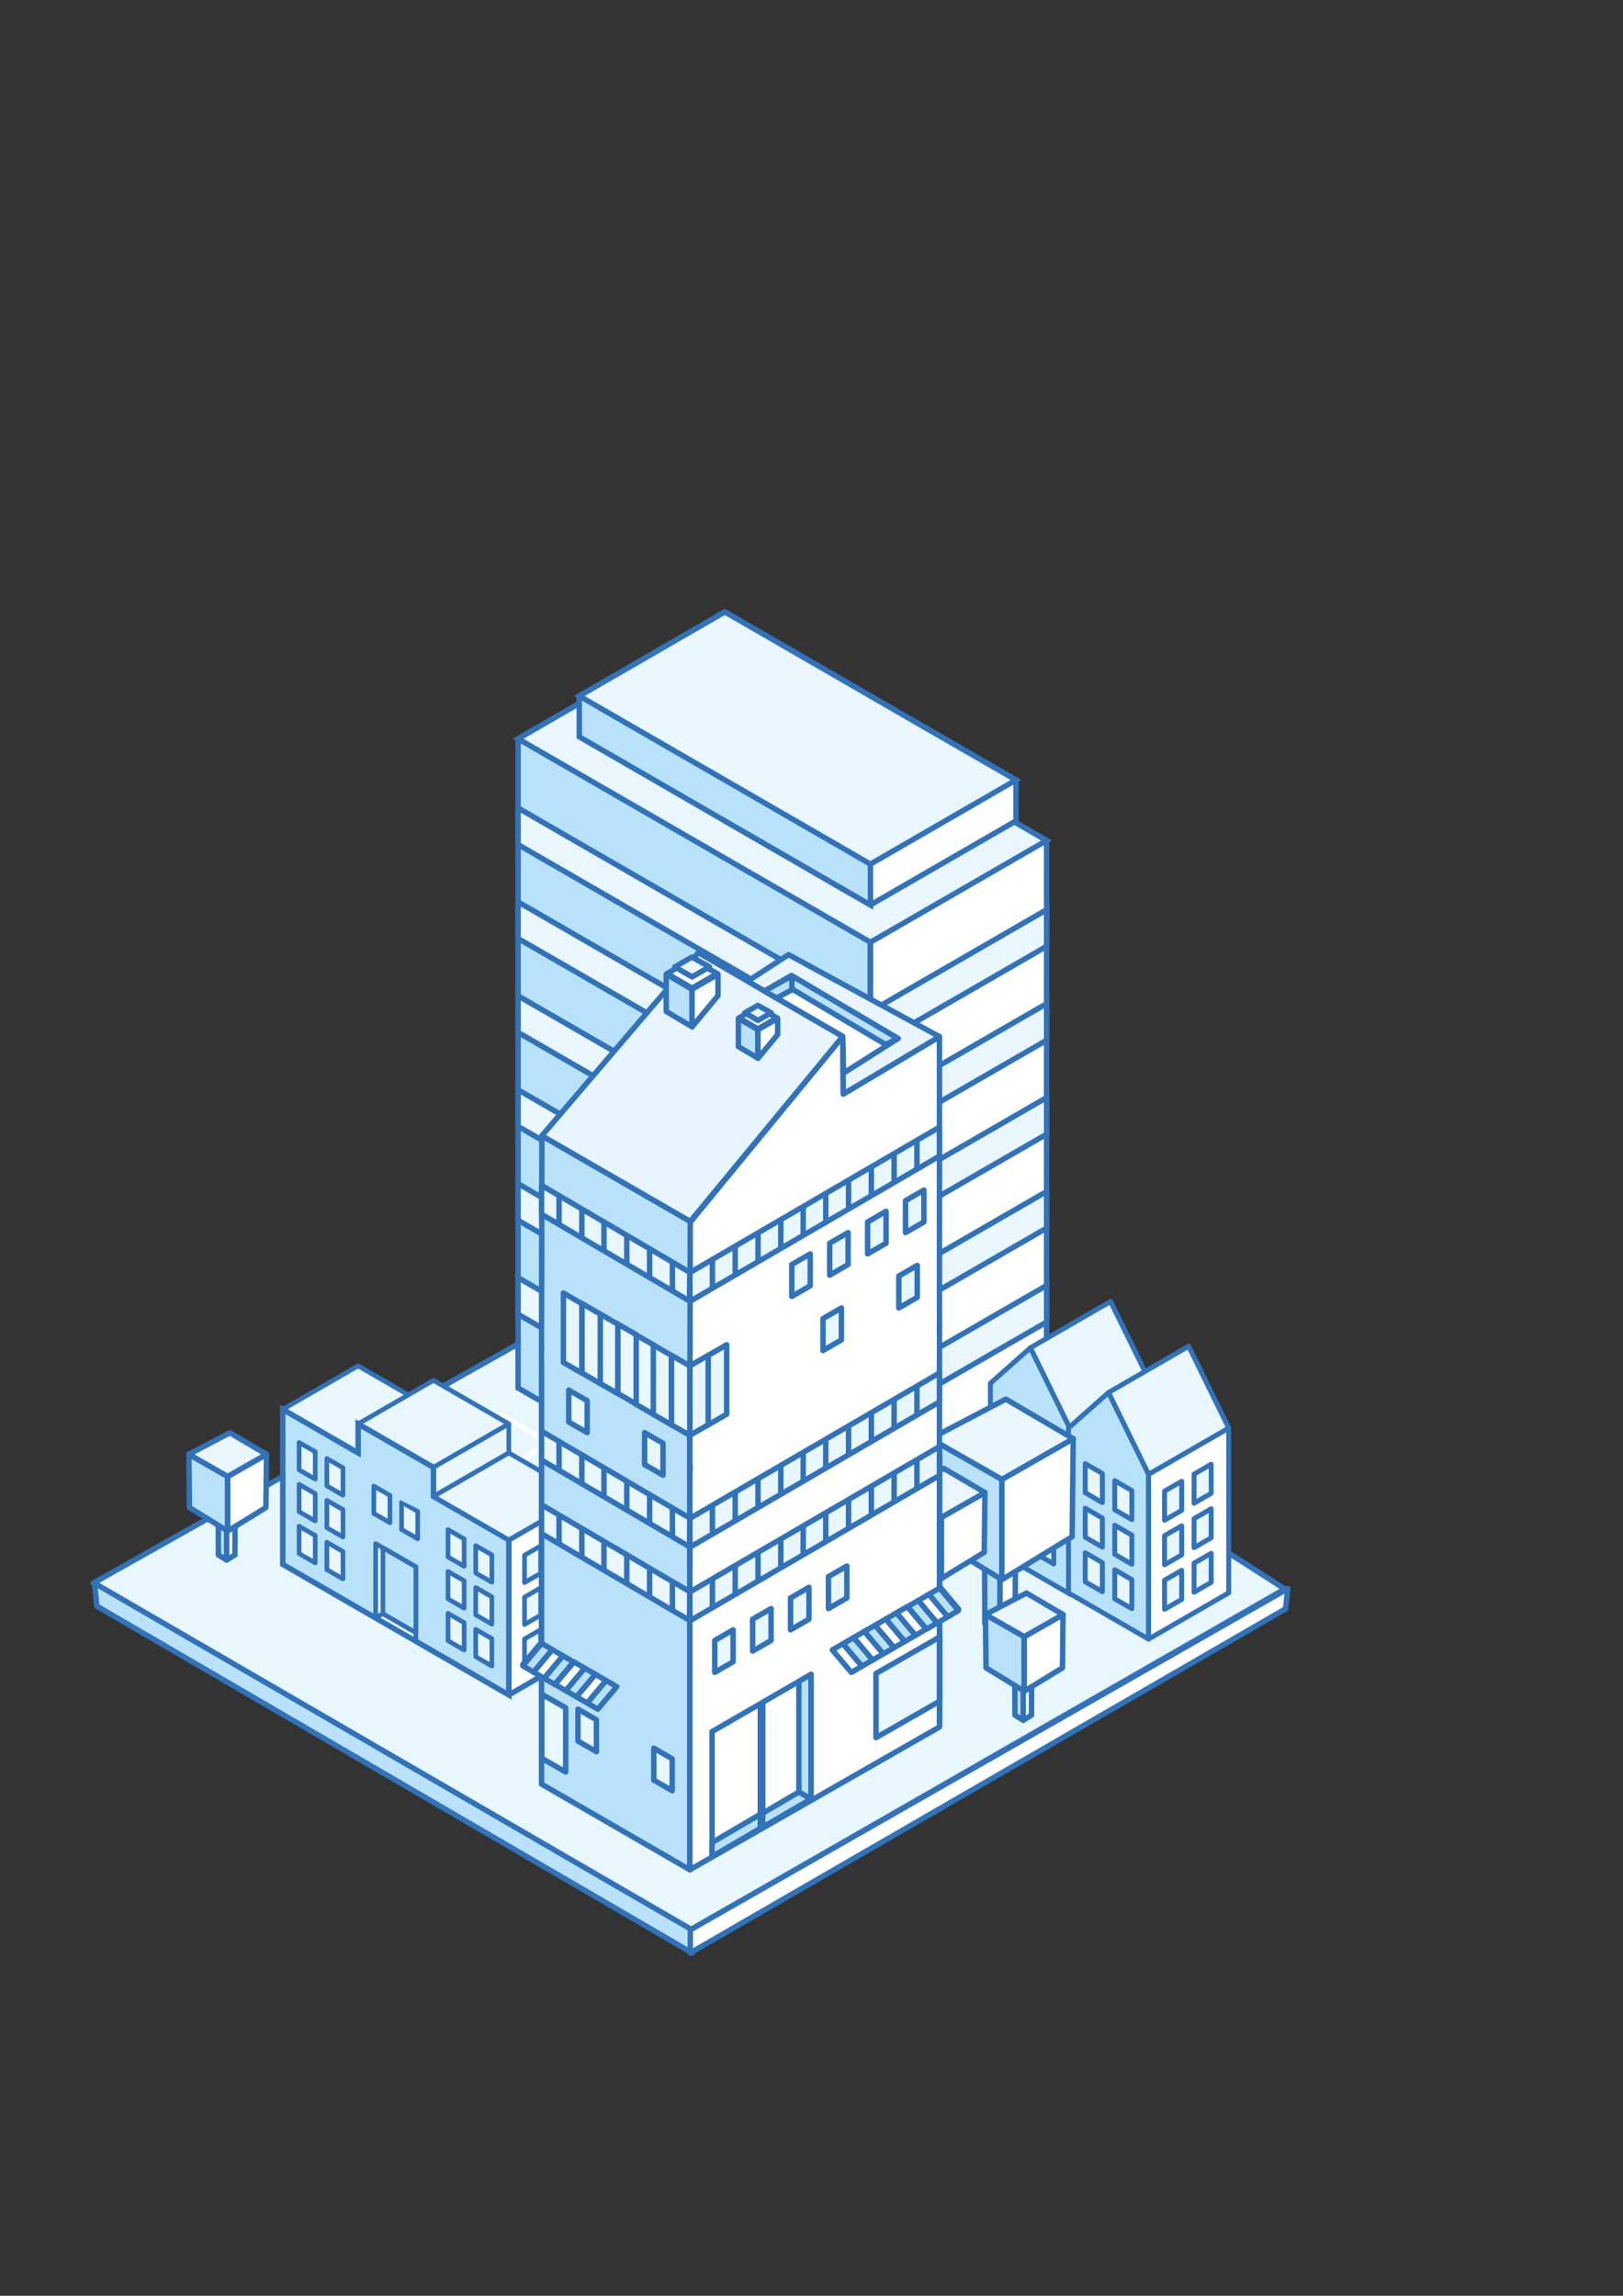 <?xml version="1.0" encoding="utf-8"?>
<!-- Generator: Adobe Illustrator 23.0.0, SVG Export Plug-In . SVG Version: 6.00 Build 0)  -->
<svg version="1.1" xmlns="http://www.w3.org/2000/svg" xmlns:xlink="http://www.w3.org/1999/xlink" x="0px" y="0px"
	 viewBox="0 0 595.28 841.89" style="enable-background:new 0 0 595.28 841.89;" xml:space="preserve">
<rect x="0" y="0" width="595.28" height="841.89" fill="#333333" stroke="none"/>
<style type="text/css">
	.st0{display:none;}
	.st1{display:inline;}
	.st2{fill:none;stroke:#95D4EC;stroke-linecap:round;stroke-linejoin:round;}
	.st3{fill:#E8F6FE;stroke:#3272B8;stroke-width:2;stroke-linejoin:round;stroke-miterlimit:10;}
	.st4{fill:#B9E2FA;stroke:#3272B8;stroke-width:2;stroke-linejoin:round;stroke-miterlimit:10;}
	.st5{fill:#FFFFFF;stroke:#3272B8;stroke-width:2;stroke-linejoin:round;stroke-miterlimit:10;}
	.st6{fill:#FFFFFF;stroke:#3272B8;stroke-width:2;stroke-miterlimit:10;}
	.st7{fill:#B8E2FA;stroke:#3272B8;stroke-width:2;stroke-miterlimit:10;}
	.st8{fill:#E9F6FE;stroke:#3272B8;stroke-width:2;stroke-miterlimit:10;}
	.st9{fill:none;stroke:#FFFFFF;stroke-width:2;stroke-linejoin:round;stroke-miterlimit:10;}
	.st10{fill:#E9F6FE;}
	.st11{fill:#3272B8;}
	.st12{fill:#B8E2FA;}
	.st13{fill:#FFFFFF;}
	.st14{fill:#E9F6FE;stroke:#3272B8;stroke-width:2;stroke-linejoin:round;stroke-miterlimit:10;}
	.st15{fill:none;stroke:#E8F6FE;stroke-width:2;stroke-linejoin:round;stroke-miterlimit:10;}
	.st16{fill:#B9E2FA;}
	.st17{fill:#E8F5FE;stroke:#3272B8;stroke-width:2;stroke-linejoin:round;stroke-miterlimit:10;}
	.st18{display:inline;fill:#FFFFFF;stroke:#3272B8;stroke-width:2;stroke-linejoin:round;stroke-miterlimit:10;}
	.st19{display:inline;fill:#FFFFFF;}
	.st20{display:inline;fill:#B9E2FA;stroke:#3272B8;stroke-width:2;stroke-linejoin:round;stroke-miterlimit:10;}
	.st21{display:inline;fill:#B9E2FA;}
	.st22{display:inline;fill:#E8F6FE;stroke:#3272B8;stroke-width:2;stroke-linejoin:round;stroke-miterlimit:10;}
	.st23{display:inline;fill:#E9F6FE;stroke:#3272B8;stroke-width:2;stroke-linejoin:round;stroke-miterlimit:10;}
	.st24{fill:none;stroke:#3272B8;stroke-width:2;stroke-linejoin:round;stroke-miterlimit:10;}
	.st25{display:inline;fill:none;stroke:#E9F6FE;stroke-width:2;stroke-miterlimit:10;}
</style>
<g id="Calque_1" class="st0">
	<g class="st1">
		<line class="st2" x1="-51.28" y1="19.46" x2="-15.01" y2="-1.48"/>
		<line class="st2" x1="577.86" y1="843.37" x2="238.87" y2="647.65"/>
		<line class="st2" x1="8.69" y1="843.37" x2="347.68" y2="647.65"/>
		<line class="st2" x1="44.96" y1="843.37" x2="383.95" y2="647.65"/>
		<line class="st2" x1="81.23" y1="843.37" x2="420.22" y2="647.65"/>
		<line class="st2" x1="117.49" y1="843.37" x2="456.49" y2="647.65"/>
		<line class="st2" x1="153.76" y1="843.37" x2="492.75" y2="647.65"/>
		<line class="st2" x1="190.03" y1="843.37" x2="529.02" y2="647.65"/>
		<line class="st2" x1="226.3" y1="843.37" x2="565.29" y2="647.65"/>
		<line class="st2" x1="262.57" y1="843.37" x2="601.56" y2="647.65"/>
		<line class="st2" x1="480.18" y1="843.37" x2="601.56" y2="773.29"/>
		<line class="st2" x1="516.45" y1="843.37" x2="601.56" y2="794.23"/>
		<line class="st2" x1="552.72" y1="843.37" x2="601.56" y2="815.17"/>
		<line class="st2" x1="588.99" y1="843.37" x2="601.56" y2="836.11"/>
		<line class="st2" x1="178.9" y1="843.37" x2="-51.28" y2="710.47"/>
		<line class="st2" x1="215.17" y1="843.37" x2="-51.28" y2="689.53"/>
		<line class="st2" x1="251.44" y1="843.37" x2="-51.28" y2="668.59"/>
		<line class="st2" x1="287.71" y1="843.37" x2="-51.28" y2="647.65"/>
		<line class="st2" x1="142.64" y1="843.37" x2="-51.28" y2="731.41"/>
		<line class="st2" x1="106.37" y1="843.37" x2="-51.28" y2="752.35"/>
		<line class="st2" x1="33.83" y1="843.37" x2="-51.28" y2="794.23"/>
		<line class="st2" x1="-2.44" y1="843.37" x2="-51.28" y2="815.17"/>
		<line class="st2" x1="-38.71" y1="843.37" x2="-51.28" y2="836.11"/>
		<line class="st2" x1="469.06" y1="843.37" x2="130.07" y2="647.65"/>
		<line class="st2" x1="505.32" y1="843.37" x2="166.33" y2="647.65"/>
		<line class="st2" x1="541.59" y1="843.37" x2="202.6" y2="647.65"/>
		<line class="st2" x1="335.11" y1="843.37" x2="601.56" y2="689.53"/>
		<line class="st2" x1="371.38" y1="843.37" x2="601.56" y2="710.47"/>
		<line class="st2" x1="407.65" y1="843.37" x2="601.56" y2="731.41"/>
		<line class="st2" x1="443.91" y1="843.37" x2="601.56" y2="752.35"/>
		<line class="st2" x1="323.98" y1="843.37" x2="-15.01" y2="647.65"/>
		<line class="st2" x1="360.25" y1="843.37" x2="21.26" y2="647.65"/>
		<line class="st2" x1="396.52" y1="843.37" x2="57.53" y2="647.65"/>
		<line class="st2" x1="432.79" y1="843.37" x2="93.8" y2="647.65"/>
		<line class="st2" x1="298.84" y1="843.37" x2="601.56" y2="668.59"/>
		<line class="st2" x1="-33.14" y1="843.37" x2="-33.14" y2="647.65"/>
		<line class="st2" x1="-15.01" y1="843.37" x2="-15.01" y2="647.65"/>
		<line class="st2" x1="3.12" y1="843.37" x2="3.12" y2="647.65"/>
		<line class="st2" x1="21.26" y1="843.37" x2="21.26" y2="647.65"/>
		<line class="st2" x1="39.39" y1="843.37" x2="39.39" y2="647.65"/>
		<line class="st2" x1="57.53" y1="843.37" x2="57.53" y2="647.65"/>
		<line class="st2" x1="75.66" y1="843.37" x2="75.66" y2="647.65"/>
		<line class="st2" x1="93.8" y1="843.37" x2="93.8" y2="647.65"/>
		<line class="st2" x1="111.93" y1="843.37" x2="111.93" y2="647.65"/>
		<line class="st2" x1="130.07" y1="843.37" x2="130.07" y2="647.65"/>
		<line class="st2" x1="148.2" y1="843.37" x2="148.2" y2="647.65"/>
		<line class="st2" x1="166.33" y1="843.37" x2="166.33" y2="647.65"/>
		<line class="st2" x1="184.47" y1="843.37" x2="184.47" y2="647.65"/>
		<line class="st2" x1="202.6" y1="843.37" x2="202.6" y2="647.65"/>
		<line class="st2" x1="220.74" y1="843.37" x2="220.74" y2="647.65"/>
		<line class="st2" x1="238.87" y1="843.37" x2="238.87" y2="647.65"/>
		<line class="st2" x1="257.01" y1="843.37" x2="257.01" y2="647.65"/>
		<line class="st2" x1="275.14" y1="843.37" x2="275.14" y2="647.65"/>
		<line class="st2" x1="293.28" y1="843.37" x2="293.28" y2="647.65"/>
		<line class="st2" x1="311.41" y1="843.37" x2="311.41" y2="647.65"/>
		<line class="st2" x1="329.54" y1="843.37" x2="329.54" y2="647.65"/>
		<line class="st2" x1="347.68" y1="843.37" x2="347.68" y2="647.65"/>
		<line class="st2" x1="365.81" y1="843.37" x2="365.81" y2="647.65"/>
		<line class="st2" x1="383.95" y1="843.37" x2="383.95" y2="647.65"/>
		<line class="st2" x1="402.08" y1="843.37" x2="402.08" y2="647.65"/>
		<line class="st2" x1="420.22" y1="843.37" x2="420.22" y2="647.65"/>
		<line class="st2" x1="438.35" y1="843.37" x2="438.35" y2="647.65"/>
		<line class="st2" x1="456.49" y1="843.37" x2="456.49" y2="647.65"/>
		<line class="st2" x1="474.62" y1="843.37" x2="474.62" y2="647.65"/>
		<line class="st2" x1="492.75" y1="843.37" x2="492.75" y2="647.65"/>
		<line class="st2" x1="510.89" y1="843.37" x2="510.89" y2="647.65"/>
		<line class="st2" x1="529.02" y1="843.37" x2="529.02" y2="647.65"/>
		<line class="st2" x1="547.16" y1="843.37" x2="547.16" y2="647.65"/>
		<line class="st2" x1="565.29" y1="843.37" x2="565.29" y2="647.65"/>
		<line class="st2" x1="583.43" y1="843.37" x2="583.43" y2="647.65"/>
		<line class="st2" x1="70.1" y1="843.37" x2="-51.28" y2="773.29"/>
		<line class="st2" x1="-51.28" y1="668.59" x2="-15.01" y2="647.65"/>
		<line class="st2" x1="-51.28" y1="689.53" x2="21.26" y2="647.65"/>
		<line class="st2" x1="-51.28" y1="710.47" x2="57.53" y2="647.65"/>
		<line class="st2" x1="-51.28" y1="731.41" x2="93.8" y2="647.65"/>
		<line class="st2" x1="-51.28" y1="752.35" x2="130.07" y2="647.65"/>
		<line class="st2" x1="-51.28" y1="773.29" x2="166.33" y2="647.65"/>
		<line class="st2" x1="-51.28" y1="794.23" x2="202.6" y2="647.65"/>
		<line class="st2" x1="-51.28" y1="815.17" x2="238.87" y2="647.65"/>
		<line class="st2" x1="-51.28" y1="836.11" x2="275.14" y2="647.65"/>
		<line class="st2" x1="601.56" y1="689.53" x2="529.02" y2="647.65"/>
		<line class="st2" x1="601.56" y1="836.11" x2="275.14" y2="647.65"/>
		<line class="st2" x1="601.56" y1="815.17" x2="311.41" y2="647.65"/>
		<line class="st2" x1="601.56" y1="794.23" x2="347.68" y2="647.65"/>
		<line class="st2" x1="601.56" y1="773.29" x2="383.95" y2="647.65"/>
		<line class="st2" x1="601.56" y1="752.35" x2="420.22" y2="647.65"/>
		<line class="st2" x1="601.56" y1="731.41" x2="456.49" y2="647.65"/>
		<line class="st2" x1="601.56" y1="710.47" x2="492.75" y2="647.65"/>
		<line class="st2" x1="601.56" y1="668.59" x2="565.29" y2="647.65"/>
		<line class="st2" x1="583.43" y1="647.65" x2="583.43" y2="-1.48"/>
		<line class="st2" x1="565.29" y1="647.65" x2="565.29" y2="-1.48"/>
		<line class="st2" x1="547.16" y1="647.65" x2="547.16" y2="-1.48"/>
		<line class="st2" x1="529.02" y1="647.65" x2="529.02" y2="-1.48"/>
		<line class="st2" x1="510.89" y1="647.65" x2="510.89" y2="-1.48"/>
		<line class="st2" x1="492.75" y1="647.65" x2="492.75" y2="-1.48"/>
		<line class="st2" x1="474.62" y1="647.65" x2="474.62" y2="-1.48"/>
		<line class="st2" x1="456.49" y1="647.65" x2="456.49" y2="-1.48"/>
		<line class="st2" x1="438.35" y1="647.65" x2="438.35" y2="-1.48"/>
		<line class="st2" x1="420.22" y1="647.65" x2="420.22" y2="-1.48"/>
		<line class="st2" x1="402.08" y1="647.65" x2="402.08" y2="-1.48"/>
		<line class="st2" x1="383.95" y1="647.65" x2="383.95" y2="-1.48"/>
		<line class="st2" x1="365.81" y1="647.65" x2="365.81" y2="-1.48"/>
		<line class="st2" x1="347.68" y1="647.65" x2="347.68" y2="-1.48"/>
		<line class="st2" x1="329.54" y1="647.65" x2="329.54" y2="-1.48"/>
		<line class="st2" x1="311.41" y1="647.65" x2="311.41" y2="-1.48"/>
		<line class="st2" x1="293.28" y1="647.65" x2="293.28" y2="-1.48"/>
		<line class="st2" x1="275.14" y1="647.65" x2="275.14" y2="-1.48"/>
		<line class="st2" x1="257.01" y1="647.65" x2="257.01" y2="-1.48"/>
		<line class="st2" x1="238.87" y1="647.65" x2="238.87" y2="-1.48"/>
		<line class="st2" x1="220.74" y1="647.65" x2="220.74" y2="-1.48"/>
		<line class="st2" x1="202.6" y1="647.65" x2="202.6" y2="-1.48"/>
		<line class="st2" x1="184.47" y1="647.65" x2="184.47" y2="-1.48"/>
		<line class="st2" x1="166.33" y1="647.65" x2="166.33" y2="-1.48"/>
		<line class="st2" x1="148.2" y1="647.65" x2="148.2" y2="-1.48"/>
		<line class="st2" x1="130.07" y1="647.65" x2="130.07" y2="-1.48"/>
		<line class="st2" x1="111.93" y1="647.65" x2="111.93" y2="-1.48"/>
		<line class="st2" x1="93.8" y1="647.65" x2="93.8" y2="-1.48"/>
		<line class="st2" x1="75.66" y1="647.65" x2="75.66" y2="-1.48"/>
		<line class="st2" x1="57.53" y1="647.65" x2="57.53" y2="-1.48"/>
		<line class="st2" x1="39.39" y1="647.65" x2="39.39" y2="-1.48"/>
		<line class="st2" x1="21.26" y1="647.65" x2="21.26" y2="-1.48"/>
		<line class="st2" x1="3.12" y1="647.65" x2="3.12" y2="-1.48"/>
		<line class="st2" x1="-15.01" y1="647.65" x2="-15.01" y2="-1.48"/>
		<line class="st2" x1="-33.14" y1="647.65" x2="-33.14" y2="-1.48"/>
		<line class="st2" x1="-51.28" y1="396.38" x2="601.56" y2="19.46"/>
		<line class="st2" x1="-15.01" y1="647.65" x2="601.56" y2="291.68"/>
		<line class="st2" x1="21.26" y1="647.65" x2="601.56" y2="312.62"/>
		<line class="st2" x1="57.53" y1="647.65" x2="601.56" y2="333.56"/>
		<line class="st2" x1="93.8" y1="647.65" x2="601.56" y2="354.5"/>
		<line class="st2" x1="130.07" y1="647.65" x2="601.56" y2="375.44"/>
		<line class="st2" x1="166.33" y1="647.65" x2="601.56" y2="396.38"/>
		<line class="st2" x1="202.6" y1="647.65" x2="601.56" y2="417.32"/>
		<line class="st2" x1="238.87" y1="647.65" x2="601.56" y2="438.26"/>
		<line class="st2" x1="275.14" y1="647.65" x2="601.56" y2="459.2"/>
		<line class="st2" x1="311.41" y1="647.65" x2="601.56" y2="480.14"/>
		<line class="st2" x1="347.68" y1="647.65" x2="601.56" y2="501.08"/>
		<line class="st2" x1="383.95" y1="647.65" x2="601.56" y2="522.02"/>
		<line class="st2" x1="420.22" y1="647.65" x2="601.56" y2="542.96"/>
		<line class="st2" x1="456.49" y1="647.65" x2="601.56" y2="563.89"/>
		<line class="st2" x1="492.75" y1="647.65" x2="601.56" y2="584.83"/>
		<line class="st2" x1="529.02" y1="647.65" x2="601.56" y2="605.77"/>
		<line class="st2" x1="565.29" y1="647.65" x2="601.56" y2="626.71"/>
		<line class="st2" x1="-15.01" y1="647.65" x2="-51.28" y2="626.71"/>
		<line class="st2" x1="21.26" y1="647.65" x2="-51.28" y2="605.77"/>
		<line class="st2" x1="57.53" y1="647.65" x2="-51.28" y2="584.83"/>
		<line class="st2" x1="93.8" y1="647.65" x2="-51.28" y2="563.89"/>
		<line class="st2" x1="130.07" y1="647.65" x2="-51.28" y2="542.96"/>
		<line class="st2" x1="601.56" y1="291.68" x2="93.8" y2="-1.48"/>
		<line class="st2" x1="601.56" y1="312.62" x2="57.53" y2="-1.48"/>
		<line class="st2" x1="601.56" y1="333.56" x2="21.26" y2="-1.48"/>
		<line class="st2" x1="601.56" y1="354.5" x2="-15.01" y2="-1.48"/>
		<line class="st2" x1="-51.28" y1="480.14" x2="601.56" y2="103.22"/>
		<line class="st2" x1="-51.28" y1="459.2" x2="601.56" y2="82.28"/>
		<line class="st2" x1="-51.28" y1="438.26" x2="601.56" y2="61.34"/>
		<line class="st2" x1="-51.28" y1="417.32" x2="601.56" y2="40.4"/>
		<line class="st2" x1="601.56" y1="19.46" x2="565.29" y2="-1.48"/>
		<line class="st2" x1="601.56" y1="61.34" x2="492.75" y2="-1.48"/>
		<line class="st2" x1="601.56" y1="82.28" x2="456.49" y2="-1.48"/>
		<line class="st2" x1="601.56" y1="103.22" x2="420.22" y2="-1.48"/>
		<line class="st2" x1="601.56" y1="124.16" x2="383.95" y2="-1.48"/>
		<line class="st2" x1="601.56" y1="145.1" x2="347.68" y2="-1.48"/>
		<line class="st2" x1="601.56" y1="166.04" x2="311.41" y2="-1.48"/>
		<line class="st2" x1="601.56" y1="186.98" x2="275.14" y2="-1.48"/>
		<line class="st2" x1="601.56" y1="207.92" x2="238.87" y2="-1.48"/>
		<line class="st2" x1="601.56" y1="228.86" x2="202.6" y2="-1.48"/>
		<line class="st2" x1="601.56" y1="249.8" x2="166.33" y2="-1.48"/>
		<line class="st2" x1="601.56" y1="270.74" x2="130.07" y2="-1.48"/>
		<line class="st2" x1="601.56" y1="40.4" x2="529.02" y2="-1.48"/>
		<line class="st2" x1="166.33" y1="647.65" x2="-51.28" y2="522.02"/>
		<line class="st2" x1="202.6" y1="647.65" x2="-51.28" y2="501.08"/>
		<line class="st2" x1="238.87" y1="647.65" x2="-51.28" y2="480.14"/>
		<line class="st2" x1="275.14" y1="647.65" x2="-51.28" y2="459.2"/>
		<line class="st2" x1="311.41" y1="647.65" x2="-51.28" y2="438.26"/>
		<line class="st2" x1="347.68" y1="647.65" x2="-51.28" y2="417.32"/>
		<line class="st2" x1="383.95" y1="647.65" x2="-51.28" y2="396.38"/>
		<line class="st2" x1="420.22" y1="647.65" x2="-51.28" y2="375.44"/>
		<line class="st2" x1="456.49" y1="647.65" x2="-51.28" y2="354.5"/>
		<line class="st2" x1="492.75" y1="647.65" x2="-51.28" y2="333.56"/>
		<line class="st2" x1="529.02" y1="647.65" x2="-51.28" y2="312.62"/>
		<line class="st2" x1="565.29" y1="647.65" x2="-51.28" y2="291.68"/>
		<line class="st2" x1="601.56" y1="647.65" x2="-51.28" y2="270.74"/>
		<line class="st2" x1="601.56" y1="626.71" x2="-51.28" y2="249.8"/>
		<line class="st2" x1="601.56" y1="605.77" x2="-51.28" y2="228.86"/>
		<line class="st2" x1="601.56" y1="584.83" x2="-51.28" y2="207.92"/>
		<line class="st2" x1="601.56" y1="563.89" x2="-51.28" y2="186.98"/>
		<line class="st2" x1="601.56" y1="542.96" x2="-51.28" y2="166.04"/>
		<line class="st2" x1="601.56" y1="522.02" x2="-51.28" y2="145.1"/>
		<line class="st2" x1="601.56" y1="501.08" x2="-51.28" y2="124.16"/>
		<line class="st2" x1="601.56" y1="480.14" x2="-51.28" y2="103.22"/>
		<line class="st2" x1="601.56" y1="459.2" x2="-51.28" y2="82.28"/>
		<line class="st2" x1="601.56" y1="375.44" x2="-51.28" y2="-1.48"/>
		<line class="st2" x1="601.56" y1="396.38" x2="-51.28" y2="19.46"/>
		<line class="st2" x1="601.56" y1="417.32" x2="-51.28" y2="40.4"/>
		<line class="st2" x1="601.56" y1="438.26" x2="-51.28" y2="61.34"/>
		<line class="st2" x1="-51.28" y1="563.89" x2="601.56" y2="186.98"/>
		<line class="st2" x1="-51.28" y1="542.96" x2="601.56" y2="166.04"/>
		<line class="st2" x1="-51.28" y1="522.02" x2="601.56" y2="145.1"/>
		<line class="st2" x1="-51.28" y1="501.08" x2="601.56" y2="124.16"/>
		<line class="st2" x1="-51.28" y1="584.83" x2="601.56" y2="207.92"/>
		<line class="st2" x1="-51.28" y1="605.77" x2="601.56" y2="228.86"/>
		<line class="st2" x1="-51.28" y1="626.71" x2="601.56" y2="249.8"/>
		<line class="st2" x1="-51.28" y1="647.65" x2="601.56" y2="270.74"/>
		<line class="st2" x1="-51.28" y1="375.44" x2="601.56" y2="-1.48"/>
		<line class="st2" x1="-51.28" y1="354.5" x2="565.29" y2="-1.48"/>
		<line class="st2" x1="-51.28" y1="333.56" x2="529.02" y2="-1.48"/>
		<line class="st2" x1="-51.28" y1="312.62" x2="492.75" y2="-1.48"/>
		<line class="st2" x1="-51.28" y1="291.68" x2="456.49" y2="-1.48"/>
		<line class="st2" x1="-51.28" y1="270.74" x2="420.22" y2="-1.48"/>
		<line class="st2" x1="-51.28" y1="249.8" x2="383.95" y2="-1.48"/>
		<line class="st2" x1="-51.28" y1="228.86" x2="347.68" y2="-1.48"/>
		<line class="st2" x1="-51.28" y1="207.92" x2="311.41" y2="-1.48"/>
		<line class="st2" x1="-51.28" y1="186.98" x2="275.14" y2="-1.48"/>
		<line class="st2" x1="-51.28" y1="166.04" x2="238.87" y2="-1.48"/>
		<line class="st2" x1="-51.28" y1="145.1" x2="202.6" y2="-1.48"/>
		<line class="st2" x1="-51.28" y1="124.16" x2="166.33" y2="-1.48"/>
		<line class="st2" x1="-51.28" y1="103.22" x2="130.07" y2="-1.48"/>
		<line class="st2" x1="-51.28" y1="82.28" x2="93.8" y2="-1.48"/>
		<line class="st2" x1="-51.28" y1="61.34" x2="57.53" y2="-1.48"/>
		<line class="st2" x1="-51.28" y1="40.4" x2="21.26" y2="-1.48"/>
		<line class="st2" x1="-27.58" y1="843.37" x2="311.41" y2="647.65"/>
	</g>
</g>
<g id="Calque_9">
</g>
<g id="Calque_7">
	<polygon class="st3" points="34.16,580.58 253.29,707.68 471.24,582.71 265.07,450.58 	"/>
	<polygon class="st4" points="34.66,580.58 253.78,707.68 253.85,716.16 35.53,588.99 	"/>
	<polygon class="st5" points="472.35,582.58 253.22,707.68 253.15,716.16 471.48,589.99 	"/>
	<g>
		<polygon class="st6" points="254.64,308.23 319.25,270.92 383.87,308.23 383.87,546.3 319.25,583.61 254.64,546.3 		"/>
		<polygon class="st7" points="319.25,345.53 319.25,270.92 254.64,233.61 190.02,270.92 190.02,509 227.78,530.8 254.64,546.3 
			319.25,583.61 		"/>
		<polygon class="st8" points="319.25,270.92 319.25,270.92 254.64,233.61 190.02,270.92 254.64,308.23 319.25,345.53 
			383.87,308.23 		"/>
		<polygon class="st6" points="265.86,286.05 319.25,255.23 372.65,286.05 372.65,301.03 319.25,331.85 265.86,301.03 		"/>
		<polygon class="st7" points="319.25,316.88 319.25,255.23 265.86,224.4 212.47,255.23 212.47,270.2 243.67,288.21 265.86,301.03 
			319.25,331.85 		"/>
		<polygon class="st8" points="319.25,255.23 319.25,255.23 265.86,224.4 212.47,255.23 265.86,286.05 319.25,316.88 372.65,286.05 
					"/>
		<polygon class="st8" points="319.25,439.8 254.64,402.5 190.02,365.19 190.02,378.61 254.64,415.92 319.25,453.22 383.87,415.92 
			383.87,402.5 		"/>
		<polygon class="st8" points="319.25,405.36 254.64,368.05 190.02,330.75 190.02,344.17 254.64,381.47 319.25,418.78 
			383.87,381.47 383.87,368.05 		"/>
		<polygon class="st8" points="319.25,370.91 254.64,333.61 190.02,296.3 190.02,309.72 254.64,347.03 319.25,384.33 383.87,347.03 
			383.87,333.61 		"/>
		<polygon class="st8" points="319.25,543.14 254.64,505.83 254.64,505.83 190.02,468.53 190.02,481.95 254.64,519.25 
			254.64,519.25 319.25,556.56 383.87,519.25 383.87,505.83 		"/>
		<polygon class="st8" points="319.25,508.69 254.64,471.39 190.02,434.08 190.02,447.5 254.64,484.81 319.25,522.11 383.87,484.81 
			383.87,471.39 		"/>
		<polygon class="st8" points="319.25,474.25 254.64,436.94 254.64,436.94 190.02,399.64 190.02,413.06 254.64,450.36 
			254.64,450.36 319.25,487.67 383.87,450.36 383.87,436.94 		"/>
		<line class="st8" x1="319.25" y1="345.53" x2="319.25" y2="583.61"/>
	</g>
	<polyline class="st9" points="165.35,529.22 183.48,518.75 201.62,529.22 183.48,539.69 	"/>
	<polyline class="st9" points="183.48,539.69 201.62,529.22 219.75,539.69 201.62,550.16 	"/>
	<polyline class="st9" points="201.62,550.16 219.75,539.69 237.88,550.16 219.75,560.63 	"/>
	<g>
		<polygon class="st10" points="158.98,516.84 131.35,500.89 103.71,516.84 131.35,532.8 		"/>
		<path class="st11" d="M158.98,516.84l-0.43,0.74l-27.21-15.71l-25.93,14.97l25.93,14.97l27.21-15.71L158.98,516.84l-0.43,0.74
			L158.98,516.84l0.43,0.74l-27.63,15.95c-0.26,0.15-0.59,0.15-0.85,0l-27.63-15.95c-0.26-0.15-0.43-0.43-0.43-0.74
			c0-0.3,0.16-0.58,0.43-0.74l27.63-15.95c0.26-0.15,0.59-0.15,0.85,0l27.63,15.95c0.26,0.15,0.43,0.43,0.43,0.74
			c0,0.3-0.16,0.58-0.43,0.74L158.98,516.84z"/>
		<polygon class="st5" points="214.25,548.75 214.25,605.59 186.62,621.55 186.62,564.7 		"/>
		<path class="st11" d="M214.25,548.75h0.85v56.84c0,0.3-0.16,0.58-0.43,0.74l-27.63,15.95c-0.26,0.15-0.59,0.15-0.85,0
			c-0.26-0.15-0.43-0.43-0.43-0.74V564.7c0-0.3,0.16-0.58,0.43-0.74l27.63-15.95c0.26-0.15,0.59-0.15,0.85,0
			c0.26,0.15,0.43,0.43,0.43,0.74H214.25l0.43,0.74l-27.21,15.71v54.88l25.93-14.97v-56.35H214.25l0.43,0.74L214.25,548.75z"/>
		<polygon class="st10" points="158.98,506.2 186.62,522.16 158.98,538.11 131.35,522.16 		"/>
		<path class="st11" d="M158.98,506.2l0.43-0.74l27.63,15.95c0.26,0.15,0.43,0.43,0.43,0.74c0,0.3-0.16,0.58-0.43,0.74l-27.63,15.95
			c-0.26,0.15-0.59,0.15-0.85,0l-27.63-15.95c-0.26-0.15-0.43-0.43-0.43-0.74c0-0.3,0.16-0.58,0.43-0.74l27.63-15.95
			c0.26-0.15,0.59-0.15,0.85,0L158.98,506.2l0.43,0.74l-26.36,15.22l25.93,14.97l25.93-14.97l-26.36-15.22L158.98,506.2l0.43,0.74
			L158.98,506.2z"/>
		<polygon class="st10" points="186.62,532.8 186.62,522.16 158.98,538.11 158.98,548.75 		"/>
		<path class="st11" d="M186.62,532.8h-0.85v-9.17l-25.93,14.97v8.68l26.36-15.22L186.62,532.8h-0.85H186.62l0.43,0.74l-27.63,15.95
			c-0.26,0.15-0.59,0.15-0.85,0c-0.26-0.15-0.43-0.43-0.43-0.74v-10.64c0-0.3,0.16-0.58,0.43-0.74l27.63-15.95
			c0.26-0.15,0.59-0.15,0.85,0c0.26,0.15,0.43,0.43,0.43,0.74v10.64c0,0.3-0.16,0.58-0.43,0.74L186.62,532.8z"/>
		<polygon class="st7" points="131.35,532.8 131.35,522.16 158.98,538.11 158.98,548.75 186.62,564.7 186.62,621.55 158.98,605.59 
			131.35,589.64 103.71,573.68 103.71,516.84 		"/>
		<path class="st11" d="M131.35,532.8h-0.85v-10.64c0-0.3,0.16-0.58,0.43-0.74c0.26-0.15,0.59-0.15,0.85,0l27.63,15.95
			c0.26,0.15,0.43,0.43,0.43,0.74v10.15l27.21,15.71c0.26,0.15,0.43,0.43,0.43,0.74v56.84c0,0.3-0.16,0.58-0.43,0.74
			c-0.26,0.15-0.59,0.15-0.85,0l-27.63-15.95l-27.63-15.95l-27.63-15.95c-0.26-0.15-0.43-0.43-0.43-0.74v-56.84
			c0-0.3,0.16-0.58,0.43-0.74c0.26-0.15,0.59-0.15,0.85,0l27.63,15.95L131.35,532.8h-0.85H131.35l-0.43,0.74l-26.36-15.22v54.88
			l27.21,15.71l27.63,15.95l26.36,15.22V565.2l-27.21-15.71c-0.26-0.15-0.43-0.43-0.43-0.74V538.6l-25.93-14.97l0,9.17
			c0,0.3-0.16,0.58-0.43,0.74c-0.26,0.15-0.59,0.15-0.85,0L131.35,532.8z"/>
		<polygon class="st10" points="202.57,579.8 208.48,576.39 208.48,586.42 202.57,589.83 		"/>
		<path class="st11" d="M202.57,579.8l-0.43-0.74l5.91-3.41c0.26-0.15,0.59-0.15,0.85,0c0.26,0.15,0.43,0.43,0.43,0.74v10.03
			c0,0.3-0.16,0.58-0.43,0.74l-5.91,3.41c-0.26,0.15-0.59,0.15-0.85,0s-0.43-0.43-0.43-0.74V579.8c0-0.3,0.16-0.58,0.43-0.74
			L202.57,579.8h0.85v8.56l4.21-2.43v-8.07l-4.63,2.67L202.57,579.8h0.85H202.57z"/>
		<polygon class="st10" points="202.57,595.16 208.48,591.74 208.48,601.78 202.57,605.19 		"/>
		<path class="st11" d="M202.57,595.16l-0.43-0.74l5.91-3.41c0.26-0.15,0.59-0.15,0.85,0c0.26,0.15,0.43,0.43,0.43,0.74v10.03
			c0,0.3-0.16,0.58-0.43,0.74l-5.91,3.41c-0.26,0.15-0.59,0.15-0.85,0c-0.26-0.15-0.43-0.43-0.43-0.74v-10.03
			c0-0.3,0.16-0.58,0.43-0.74L202.57,595.16h0.85v8.56l4.21-2.43v-8.07l-4.63,2.67L202.57,595.16h0.85H202.57z"/>
		<polygon class="st10" points="202.57,564.45 208.48,561.04 208.48,571.07 202.57,574.48 		"/>
		<path class="st11" d="M202.57,564.45l-0.43-0.74l5.91-3.41c0.26-0.15,0.59-0.15,0.85,0s0.43,0.43,0.43,0.74v10.03
			c0,0.3-0.16,0.58-0.43,0.74l-5.91,3.41c-0.26,0.15-0.59,0.15-0.85,0c-0.26-0.15-0.43-0.43-0.43-0.74v-10.03
			c0-0.3,0.16-0.58,0.43-0.74L202.57,564.45h0.85v8.56l4.21-2.43v-8.07l-4.63,2.67L202.57,564.45h0.85H202.57z"/>
		<polygon class="st10" points="192.39,570.32 198.3,566.91 198.3,576.94 192.39,580.35 		"/>
		<path class="st11" d="M192.39,570.32l-0.43-0.74l5.91-3.41c0.26-0.15,0.59-0.15,0.85,0c0.26,0.15,0.43,0.43,0.43,0.74v10.03
			c0,0.3-0.16,0.58-0.43,0.74l-5.91,3.41c-0.26,0.15-0.59,0.15-0.85,0c-0.26-0.15-0.43-0.43-0.43-0.74v-10.03
			c0-0.3,0.16-0.58,0.43-0.74L192.39,570.32h0.85v8.56l4.21-2.43v-8.07l-4.63,2.67L192.39,570.32h0.85H192.39z"/>
		<polygon class="st10" points="192.39,585.68 198.3,582.27 198.3,592.3 192.39,595.71 		"/>
		<path class="st11" d="M192.39,585.68l-0.43-0.74l5.91-3.41c0.26-0.15,0.59-0.15,0.85,0c0.26,0.15,0.43,0.43,0.43,0.74v10.03
			c0,0.3-0.16,0.58-0.43,0.74l-5.91,3.41c-0.26,0.15-0.59,0.15-0.85,0s-0.43-0.43-0.43-0.74v-10.03c0-0.3,0.16-0.58,0.43-0.74
			L192.39,585.68h0.85v8.56l4.21-2.43v-8.07l-4.63,2.67L192.39,585.68h0.85H192.39z"/>
		<polygon class="st10" points="192.39,601.03 198.3,597.62 198.3,607.65 192.39,611.06 		"/>
		<path class="st11" d="M192.39,601.03l-0.43-0.74l5.91-3.41c0.26-0.15,0.59-0.15,0.85,0c0.26,0.15,0.43,0.43,0.43,0.74v10.03
			c0,0.3-0.16,0.58-0.43,0.74l-5.91,3.41c-0.26,0.15-0.59,0.15-0.85,0c-0.26-0.15-0.43-0.43-0.43-0.74v-10.03
			c0-0.3,0.16-0.58,0.43-0.74L192.39,601.03h0.85v8.56l4.21-2.43v-8.07l-4.63,2.67L192.39,601.03h0.85H192.39z"/>
		<polygon class="st10" points="170.24,579.69 164.33,576.28 164.33,586.31 170.24,589.72 		"/>
		<path class="st11" d="M170.24,579.69l-0.43,0.74l-4.63-2.67v8.07l4.21,2.43v-8.56H170.24l-0.43,0.74L170.24,579.69h0.85v10.03
			c0,0.3-0.16,0.58-0.43,0.74c-0.26,0.15-0.59,0.15-0.85,0l-5.91-3.41c-0.26-0.15-0.43-0.43-0.43-0.74v-10.03
			c0-0.3,0.16-0.58,0.43-0.74c0.26-0.15,0.59-0.15,0.85,0l5.91,3.41c0.26,0.15,0.43,0.43,0.43,0.74H170.24z"/>
		<polygon class="st10" points="170.24,595.05 164.33,591.63 164.33,601.67 170.24,605.08 		"/>
		<path class="st11" d="M170.24,595.05l-0.43,0.74l-4.63-2.67v8.07l4.21,2.43v-8.56H170.24l-0.43,0.74L170.24,595.05h0.85v10.03
			c0,0.3-0.16,0.58-0.43,0.74c-0.26,0.15-0.59,0.15-0.85,0l-5.91-3.41c-0.26-0.15-0.43-0.43-0.43-0.74v-10.03
			c0-0.3,0.16-0.58,0.43-0.74c0.26-0.15,0.59-0.15,0.85,0l5.91,3.41c0.26,0.15,0.43,0.43,0.43,0.74H170.24z"/>
		<polygon class="st10" points="170.24,564.34 164.33,560.93 164.33,570.96 170.24,574.37 		"/>
		<path class="st11" d="M170.24,564.34l-0.43,0.74l-4.63-2.67v8.07l4.21,2.43v-8.56H170.24l-0.43,0.74L170.24,564.34h0.85v10.03
			c0,0.3-0.16,0.58-0.43,0.74c-0.26,0.15-0.59,0.15-0.85,0l-5.91-3.41c-0.26-0.15-0.43-0.43-0.43-0.74v-10.03
			c0-0.3,0.16-0.58,0.43-0.74c0.26-0.15,0.59-0.15,0.85,0l5.91,3.41c0.26,0.15,0.43,0.43,0.43,0.74H170.24z"/>
		<polygon class="st10" points="180.41,570.21 174.51,566.8 174.51,576.83 180.41,580.25 		"/>
		<path class="st11" d="M180.41,570.21l-0.43,0.74l-4.63-2.67v8.07l4.21,2.43v-8.56H180.41l-0.43,0.74L180.41,570.21h0.85v10.03
			c0,0.3-0.16,0.58-0.43,0.74c-0.26,0.15-0.59,0.15-0.85,0l-5.91-3.41c-0.26-0.15-0.43-0.43-0.43-0.74V566.8
			c0-0.3,0.16-0.58,0.43-0.74c0.26-0.15,0.59-0.15,0.85,0l5.91,3.41c0.26,0.15,0.43,0.43,0.43,0.74H180.41z"/>
		<polygon class="st10" points="180.41,585.57 174.51,582.16 174.51,592.19 180.41,595.6 		"/>
		<path class="st11" d="M180.41,585.57l-0.43,0.74l-4.63-2.67v8.07l4.21,2.43v-8.56H180.41l-0.43,0.74L180.41,585.57h0.85v10.03
			c0,0.3-0.16,0.58-0.43,0.74c-0.26,0.15-0.59,0.15-0.85,0l-5.91-3.41c-0.26-0.15-0.43-0.43-0.43-0.74v-10.03
			c0-0.3,0.16-0.58,0.43-0.74c0.26-0.15,0.59-0.15,0.85,0l5.91,3.41c0.26,0.15,0.43,0.43,0.43,0.74H180.41z"/>
		<polygon class="st10" points="180.41,600.92 174.51,597.51 174.51,607.54 180.41,610.95 		"/>
		<path class="st11" d="M180.41,600.92l-0.43,0.74l-4.63-2.67v8.07l4.21,2.43v-8.56H180.41l-0.43,0.74L180.41,600.92h0.85v10.03
			c0,0.3-0.16,0.58-0.43,0.74c-0.26,0.15-0.59,0.15-0.85,0l-5.91-3.41c-0.26-0.15-0.43-0.43-0.43-0.74v-10.03
			c0-0.3,0.16-0.58,0.43-0.74s0.59-0.15,0.85,0l5.91,3.41c0.26,0.15,0.43,0.43,0.43,0.74H180.41z"/>
		<polygon class="st10" points="143.03,548.37 137.12,544.96 137.12,554.99 143.03,558.4 		"/>
		<path class="st11" d="M143.03,548.37l-0.43,0.74l-4.63-2.67v8.07l4.21,2.43v-8.56H143.03l-0.43,0.74L143.03,548.37h0.85v10.03
			c0,0.3-0.16,0.58-0.43,0.74c-0.26,0.15-0.59,0.15-0.85,0l-5.91-3.41c-0.26-0.15-0.43-0.43-0.43-0.74v-10.03
			c0-0.3,0.16-0.58,0.43-0.74s0.59-0.15,0.85,0l5.91,3.41c0.26,0.15,0.43,0.43,0.43,0.74H143.03z"/>
		<polygon class="st10" points="153.21,554.24 147.3,550.83 147.3,560.86 153.21,564.27 		"/>
		<path class="st11" d="M153.63,553.51c0.26,0.15,0.43,0.43,0.43,0.74h-0.85l-0.43,0.74l-4.63-2.67v8.07l4.21,2.43v-8.56h0.85
			l-0.43,0.74l0.43-0.74h0.85v10.03c0,0.3-0.16,0.58-0.43,0.74c-0.26,0.15-0.59,0.15-0.85,0l-5.91-3.41
			c-0.26-0.15-0.43-0.43-0.43-0.74v-10.03c0-0.3,0.16-0.58,0.43-0.74"/>
		<polygon class="st10" points="115.62,547.73 109.71,544.32 109.71,554.36 115.62,557.77 		"/>
		<path class="st11" d="M115.62,547.73l-0.43,0.74l-4.63-2.67v8.07l4.21,2.43v-8.56H115.62l-0.43,0.74L115.62,547.73h0.85v10.03
			c0,0.3-0.16,0.58-0.43,0.74c-0.26,0.15-0.59,0.15-0.85,0l-5.91-3.41c-0.26-0.15-0.43-0.43-0.43-0.74v-10.03
			c0-0.3,0.16-0.58,0.43-0.74c0.26-0.15,0.59-0.15,0.85,0l5.91,3.41c0.26,0.15,0.43,0.43,0.43,0.74H115.62z"/>
		<polygon class="st10" points="115.62,563.09 109.71,559.68 109.71,569.71 115.62,573.12 		"/>
		<path class="st11" d="M115.62,563.09l-0.43,0.74l-4.63-2.67v8.07l4.21,2.43l0-8.56H115.62l-0.43,0.74L115.62,563.09h0.85v10.03
			c0,0.3-0.16,0.58-0.43,0.74c-0.26,0.15-0.59,0.15-0.85,0l-5.91-3.41c-0.26-0.15-0.43-0.43-0.43-0.74v-10.03
			c0-0.3,0.16-0.58,0.43-0.74c0.26-0.15,0.59-0.15,0.85,0l5.91,3.41c0.26,0.15,0.43,0.43,0.43,0.74H115.62z"/>
		<polygon class="st10" points="115.62,532.38 109.71,528.97 109.71,539 115.62,542.41 		"/>
		<path class="st11" d="M115.62,532.38l-0.43,0.74l-4.63-2.67v8.07l4.21,2.43l0-8.56H115.62l-0.43,0.74L115.62,532.38h0.85v10.03
			c0,0.3-0.16,0.58-0.43,0.74c-0.26,0.15-0.59,0.15-0.85,0l-5.91-3.41c-0.26-0.15-0.43-0.43-0.43-0.74v-10.03
			c0-0.3,0.16-0.58,0.43-0.74c0.26-0.15,0.59-0.15,0.85,0l5.91,3.41c0.26,0.15,0.43,0.43,0.43,0.74H115.62z"/>
		<polygon class="st10" points="125.8,538.26 119.89,534.84 119.89,544.88 125.8,548.29 		"/>
		<path class="st11" d="M125.8,538.26l-0.43,0.74l-4.63-2.67v8.07l4.21,2.43v-8.56H125.8l-0.43,0.74L125.8,538.26h0.85v10.03
			c0,0.3-0.16,0.58-0.43,0.74c-0.26,0.15-0.59,0.15-0.85,0l-5.91-3.41c-0.26-0.15-0.43-0.43-0.43-0.74v-10.03
			c0-0.3,0.16-0.58,0.43-0.74c0.26-0.15,0.59-0.15,0.85,0l5.91,3.41c0.26,0.15,0.43,0.43,0.43,0.74H125.8z"/>
		<polygon class="st10" points="125.8,553.61 119.89,550.2 119.89,560.23 125.8,563.64 		"/>
		<path class="st11" d="M125.8,553.61l-0.43,0.74l-4.63-2.67v8.07l4.21,2.43l0-8.56H125.8l-0.43,0.74L125.8,553.61h0.85v10.03
			c0,0.3-0.16,0.58-0.43,0.74c-0.26,0.15-0.59,0.15-0.85,0l-5.91-3.41c-0.26-0.15-0.43-0.43-0.43-0.74V550.2
			c0-0.3,0.16-0.58,0.43-0.74c0.26-0.15,0.59-0.15,0.85,0l5.91,3.41c0.26,0.15,0.43,0.43,0.43,0.74H125.8z"/>
		<polygon class="st10" points="125.8,568.96 119.89,565.55 119.89,575.58 125.8,579 		"/>
		<path class="st11" d="M125.8,568.96l-0.43,0.74l-4.63-2.67v8.07l4.21,2.43v-8.56H125.8l-0.43,0.74L125.8,568.96h0.85V579
			c0,0.3-0.16,0.58-0.43,0.74c-0.26,0.15-0.59,0.15-0.85,0l-5.91-3.41c-0.26-0.15-0.43-0.43-0.43-0.74v-10.03
			c0-0.3,0.16-0.58,0.43-0.74c0.26-0.15,0.59-0.15,0.85,0l5.91,3.41c0.26,0.15,0.43,0.43,0.43,0.74H125.8z"/>
		<polygon class="st10" points="152.54,574.58 137.79,566.07 137.79,593.19 152.54,601.7 		"/>
		<path class="st11" d="M152.54,574.58l-0.43,0.74l-13.47-7.78v25.16l13.05,7.53v-25.65H152.54l-0.43,0.74L152.54,574.58h0.85v27.12
			c0,0.3-0.16,0.58-0.43,0.74c-0.26,0.15-0.59,0.15-0.85,0l-14.75-8.51c-0.26-0.15-0.43-0.43-0.43-0.74v-27.12
			c0-0.3,0.16-0.58,0.43-0.74c0.26-0.15,0.59-0.15,0.85,0l14.75,8.51c0.26,0.15,0.43,0.43,0.43,0.74H152.54z"/>
		<polygon class="st12" points="140.45,591.77 140.45,567.61 152.54,574.58 152.54,598.75 		"/>
		<path class="st11" d="M140.45,591.77h-0.85v-24.17c0-0.3,0.16-0.58,0.43-0.74c0.26-0.15,0.59-0.15,0.85,0l12.09,6.98
			c0.26,0.15,0.43,0.43,0.43,0.74v24.17c0,0.3-0.16,0.58-0.43,0.74c-0.26,0.15-0.59,0.15-0.85,0l-12.09-6.98
			c-0.26-0.15-0.43-0.43-0.43-0.74H140.45l0.43-0.74l10.81,6.24v-22.2l-10.39-6v22.69H140.45l0.43-0.74L140.45,591.77z"/>
		<polygon class="st10" points="214.25,548.75 186.62,532.8 158.98,548.75 186.62,564.7 		"/>
		<path class="st11" d="M214.25,548.75l-0.43,0.74l-27.21-15.71l-25.93,14.97l25.93,14.97l27.21-15.71L214.25,548.75l-0.43,0.74
			L214.25,548.75l0.43,0.74l-27.63,15.95c-0.26,0.15-0.59,0.15-0.85,0l-27.63-15.95c-0.26-0.15-0.43-0.43-0.43-0.74
			s0.16-0.58,0.43-0.74l27.63-15.95c0.26-0.15,0.59-0.15,0.85,0l27.63,15.95c0.26,0.15,0.43,0.43,0.43,0.74s-0.16,0.58-0.43,0.74
			L214.25,548.75z"/>
		<line class="st10" x1="140.45" y1="591.77" x2="137.79" y2="593.19"/>
		<path class="st11" d="M140.85,592.52l-2.66,1.42c-0.41,0.22-0.93,0.06-1.15-0.35c-0.22-0.41-0.06-0.93,0.35-1.15l2.66-1.42
			c0.41-0.22,0.93-0.06,1.15,0.35C141.42,591.79,141.27,592.3,140.85,592.52"/>
	</g>
	<polygon class="st4" points="329.59,569.23 345.3,578.85 345.3,556.43 329.35,547.33 	"/>
	<g>
		<polygon class="st12" points="377.94,494.24 363.25,507.26 363.25,567.71 392.64,584.68 392.64,524.22 		"/>
		<path class="st11" d="M377.94,494.24l-0.6-0.68l-14.69,13.02c-0.19,0.17-0.3,0.42-0.3,0.68v60.45c0,0.32,0.17,0.62,0.45,0.78
			l29.39,16.97c0.28,0.16,0.62,0.16,0.9,0c0.28-0.16,0.45-0.46,0.45-0.78v-60.45c0-0.14-0.03-0.27-0.09-0.4l-14.69-29.98
			c-0.12-0.25-0.36-0.43-0.64-0.49c-0.28-0.05-0.56,0.02-0.77,0.21L377.94,494.24l-0.81,0.4l14.6,29.8v58.68l-27.58-15.92v-59.52
			l14.39-12.75L377.94,494.24l-0.81,0.4L377.94,494.24z"/>
		<polygon class="st13" points="392.64,524.22 422.03,507.26 422.03,567.71 392.64,584.68 		"/>
		<path class="st11" d="M392.64,524.22l0.45,0.78l28.03-16.18v58.36l-27.58,15.92l0-58.89H392.64l0.45,0.78L392.64,524.22h-0.9
			v60.45c0,0.32,0.17,0.62,0.45,0.78c0.28,0.16,0.62,0.16,0.9,0l29.39-16.97c0.28-0.16,0.45-0.46,0.45-0.78v-60.45
			c0-0.32-0.17-0.62-0.45-0.78c-0.28-0.16-0.62-0.16-0.9,0l-29.39,16.97c-0.28,0.16-0.45,0.46-0.45,0.78H392.64z"/>
		<polygon class="st10" points="392.64,524.22 377.94,494.24 407.33,477.27 422.03,507.26 		"/>
		<path class="st11" d="M392.64,524.22l0.81-0.4l-14.32-29.22l27.82-16.06l13.9,28.36l-28.66,16.55L392.64,524.22l0.81-0.4
			L392.64,524.22l0.45,0.78l29.39-16.97c0.41-0.24,0.57-0.75,0.36-1.18l-14.69-29.98c-0.11-0.23-0.31-0.39-0.55-0.47
			c-0.24-0.07-0.5-0.04-0.72,0.08l-29.39,16.97c-0.41,0.24-0.57,0.75-0.36,1.18l14.69,29.98c0.11,0.23,0.31,0.39,0.55,0.47
			c0.24,0.07,0.5,0.04,0.72-0.08L392.64,524.22z"/>
		<polygon class="st10" points="375.67,540.28 369.39,536.65 369.39,547.32 375.67,550.95 		"/>
		<path class="st11" d="M375.67,540.28l0.45-0.78l-6.28-3.63c-0.28-0.16-0.62-0.16-0.9,0c-0.28,0.16-0.45,0.46-0.45,0.78v10.67
			c0,0.32,0.17,0.62,0.45,0.78l6.28,3.63c0.28,0.16,0.62,0.16,0.9,0c0.28-0.16,0.45-0.46,0.45-0.78v-10.67
			c0-0.32-0.17-0.62-0.45-0.78L375.67,540.28h-0.9v9.1l-4.47-2.58v-8.58l4.93,2.84L375.67,540.28h-0.9H375.67z"/>
		<polygon class="st10" points="375.67,556.61 369.39,552.98 369.39,563.65 375.67,567.28 		"/>
		<path class="st11" d="M375.67,556.61l0.45-0.78l-6.28-3.63c-0.28-0.16-0.62-0.16-0.9,0c-0.28,0.16-0.45,0.46-0.45,0.78v10.67
			c0,0.32,0.17,0.62,0.45,0.78l6.28,3.63c0.28,0.16,0.62,0.16,0.9,0c0.28-0.16,0.45-0.46,0.45-0.78v-10.67
			c0-0.32-0.17-0.62-0.45-0.78L375.67,556.61h-0.9v9.1l-4.47-2.58v-8.58l4.93,2.84L375.67,556.61h-0.9H375.67z"/>
		<polygon class="st10" points="375.67,523.95 369.39,520.32 369.39,530.99 375.67,534.62 		"/>
		<path class="st11" d="M375.67,523.95l0.45-0.78l-6.28-3.63c-0.28-0.16-0.62-0.16-0.9,0c-0.28,0.16-0.45,0.46-0.45,0.78v10.67
			c0,0.32,0.17,0.62,0.45,0.78l6.28,3.63c0.28,0.16,0.62,0.16,0.9,0c0.28-0.16,0.45-0.46,0.45-0.78v-10.67
			c0-0.32-0.17-0.62-0.45-0.78L375.67,523.95h-0.9v9.1l-4.47-2.58v-8.58l4.93,2.84L375.67,523.95h-0.9H375.67z"/>
		<polygon class="st10" points="386.5,530.2 380.21,526.57 380.21,537.24 386.5,540.87 		"/>
		<path class="st11" d="M386.5,530.2l0.45-0.78l-6.28-3.63c-0.28-0.16-0.62-0.16-0.9,0c-0.28,0.16-0.45,0.46-0.45,0.78v10.67
			c0,0.32,0.17,0.62,0.45,0.78l6.28,3.63c0.28,0.16,0.62,0.16,0.9,0c0.28-0.16,0.45-0.46,0.45-0.78V530.2
			c0-0.32-0.17-0.62-0.45-0.78L386.5,530.2h-0.9v9.1l-4.48-2.58v-8.58l4.93,2.84L386.5,530.2h-0.9H386.5z"/>
		<polygon class="st10" points="386.5,546.53 380.21,542.9 380.21,553.57 386.5,557.2 		"/>
		<path class="st11" d="M386.5,546.53l0.45-0.78l-6.28-3.63c-0.28-0.16-0.62-0.16-0.9,0c-0.28,0.16-0.45,0.46-0.45,0.78v10.67
			c0,0.32,0.17,0.62,0.45,0.78l6.28,3.63c0.28,0.16,0.62,0.16,0.9,0c0.28-0.16,0.45-0.46,0.45-0.78v-10.67
			c0-0.32-0.17-0.62-0.45-0.78L386.5,546.53h-0.9v9.1l-4.48-2.58v-8.58l4.93,2.84L386.5,546.53h-0.9H386.5z"/>
		<polygon class="st10" points="386.5,562.86 380.21,559.23 380.21,569.9 386.5,573.53 		"/>
		<path class="st11" d="M386.5,562.86l0.45-0.78l-6.28-3.63c-0.28-0.16-0.62-0.16-0.9,0c-0.28,0.16-0.45,0.46-0.45,0.78v10.67
			c0,0.32,0.17,0.62,0.45,0.78l6.28,3.63c0.28,0.16,0.62,0.16,0.9,0c0.28-0.16,0.45-0.46,0.45-0.78v-10.67
			c0-0.32-0.17-0.62-0.45-0.78L386.5,562.86h-0.9v9.1l-4.48-2.58v-8.58l4.93,2.84L386.5,562.86h-0.9H386.5z"/>
		<polygon class="st10" points="409.31,540.5 415.59,536.87 415.59,547.54 409.31,551.17 		"/>
		<path class="st11" d="M409.31,540.5l0.45,0.78l4.93-2.84v8.58l-4.48,2.58l0-9.1H409.31l0.45,0.78L409.31,540.5h-0.9v10.67
			c0,0.32,0.17,0.62,0.45,0.78c0.28,0.16,0.62,0.16,0.9,0l6.28-3.63c0.28-0.16,0.45-0.46,0.45-0.78v-10.67
			c0-0.32-0.17-0.62-0.45-0.78c-0.28-0.16-0.62-0.16-0.9,0l-6.28,3.63c-0.28,0.16-0.45,0.46-0.45,0.78H409.31z"/>
		<polygon class="st10" points="409.31,556.83 415.59,553.2 415.59,563.87 409.31,567.49 		"/>
		<path class="st11" d="M409.31,556.83l0.45,0.78l4.93-2.84v8.58l-4.48,2.58v-9.1H409.31l0.45,0.78L409.31,556.83h-0.9v10.67
			c0,0.32,0.17,0.62,0.45,0.78c0.28,0.16,0.62,0.16,0.9,0l6.28-3.63c0.28-0.16,0.45-0.46,0.45-0.78V553.2
			c0-0.32-0.17-0.62-0.45-0.78c-0.28-0.16-0.62-0.16-0.9,0l-6.28,3.63c-0.28,0.16-0.45,0.46-0.45,0.78H409.31z"/>
		<polygon class="st10" points="409.31,524.17 415.59,520.54 415.59,531.21 409.31,534.84 		"/>
		<path class="st11" d="M409.31,524.17l0.45,0.78l4.93-2.84v8.58l-4.48,2.58l0-9.1H409.31l0.45,0.78L409.31,524.17h-0.9v10.67
			c0,0.32,0.17,0.62,0.45,0.78c0.28,0.16,0.62,0.16,0.9,0l6.28-3.63c0.28-0.16,0.45-0.46,0.45-0.78v-10.67
			c0-0.32-0.17-0.62-0.45-0.78c-0.28-0.16-0.62-0.16-0.9,0l-6.28,3.63c-0.28,0.16-0.45,0.46-0.45,0.78H409.31z"/>
		<polygon class="st10" points="398.49,530.42 404.77,526.79 404.77,537.46 398.49,541.08 		"/>
		<path class="st11" d="M398.49,530.42l0.45,0.78l4.93-2.84v8.58l-4.47,2.58v-9.1H398.49l0.45,0.78L398.49,530.42h-0.9v10.67
			c0,0.32,0.17,0.62,0.45,0.78c0.28,0.16,0.62,0.16,0.9,0l6.28-3.63c0.28-0.16,0.45-0.46,0.45-0.78v-10.67
			c0-0.32-0.17-0.62-0.45-0.78s-0.62-0.16-0.9,0l-6.28,3.63c-0.28,0.16-0.45,0.46-0.45,0.78H398.49z"/>
		<polygon class="st10" points="398.49,546.75 404.77,543.12 404.77,553.79 398.49,557.41 		"/>
		<path class="st11" d="M398.49,546.75l0.45,0.78l4.93-2.84v8.58l-4.47,2.58v-9.1H398.49l0.45,0.78L398.49,546.75h-0.9v10.67
			c0,0.32,0.17,0.62,0.45,0.78s0.62,0.16,0.9,0l6.28-3.63c0.28-0.16,0.45-0.46,0.45-0.78v-10.67c0-0.32-0.17-0.62-0.45-0.78
			c-0.28-0.16-0.62-0.16-0.9,0l-6.28,3.63c-0.28,0.16-0.45,0.46-0.45,0.78H398.49z"/>
		<polygon class="st10" points="398.49,563.07 404.77,559.45 404.77,570.11 398.49,573.74 		"/>
		<path class="st11" d="M398.49,563.07l0.45,0.78l4.93-2.84v8.58l-4.47,2.58v-9.1H398.49l0.45,0.78L398.49,563.07h-0.9v10.67
			c0,0.32,0.17,0.62,0.45,0.78c0.28,0.16,0.62,0.16,0.9,0l6.28-3.63c0.28-0.16,0.45-0.46,0.45-0.78v-10.67
			c0-0.32-0.17-0.62-0.45-0.78c-0.28-0.16-0.62-0.16-0.9,0l-6.28,3.63c-0.28,0.16-0.45,0.46-0.45,0.78H398.49z"/>
	</g>
	<g>
		<polygon class="st12" points="406.59,510.65 391.89,523.66 391.89,584.12 421.28,601.08 421.28,540.63 		"/>
		<path class="st11" d="M406.59,510.65l-0.6-0.68l-14.69,13.02c-0.19,0.17-0.3,0.42-0.3,0.68v60.45c0,0.32,0.17,0.62,0.45,0.78
			l29.39,16.97c0.28,0.16,0.62,0.16,0.9,0c0.28-0.16,0.45-0.46,0.45-0.78v-60.45c0-0.14-0.03-0.27-0.09-0.4l-14.69-29.98
			c-0.12-0.25-0.36-0.43-0.64-0.49c-0.28-0.05-0.56,0.02-0.77,0.21L406.59,510.65l-0.81,0.4l14.6,29.8v58.68l-27.58-15.92v-59.52
			l14.39-12.75L406.59,510.65l-0.81,0.4L406.59,510.65z"/>
		<polygon class="st13" points="421.28,540.63 450.67,523.66 450.67,584.12 421.28,601.08 		"/>
		<path class="st11" d="M421.28,540.63l0.45,0.78l28.03-16.18v58.36l-27.58,15.92l0-58.89H421.28l0.45,0.78L421.28,540.63h-0.9
			v60.45c0,0.32,0.17,0.62,0.45,0.78c0.28,0.16,0.62,0.16,0.9,0l29.39-16.97c0.28-0.16,0.45-0.46,0.45-0.78v-60.45
			c0-0.32-0.17-0.62-0.45-0.78c-0.28-0.16-0.62-0.16-0.9,0l-29.39,16.97c-0.28,0.16-0.45,0.46-0.45,0.78H421.28z"/>
		<polygon class="st10" points="421.28,540.63 406.59,510.65 435.98,493.68 450.67,523.66 		"/>
		<path class="st11" d="M421.28,540.63l0.81-0.4l-14.32-29.22l27.82-16.06l13.9,28.36l-28.66,16.55L421.28,540.63l0.81-0.4
			L421.28,540.63l0.45,0.78l29.39-16.97c0.41-0.24,0.57-0.75,0.36-1.18l-14.69-29.98c-0.11-0.23-0.31-0.39-0.55-0.47
			c-0.24-0.07-0.5-0.04-0.72,0.08l-29.39,16.97c-0.41,0.24-0.57,0.75-0.36,1.18l14.69,29.98c0.11,0.23,0.31,0.39,0.55,0.47
			c0.24,0.07,0.5,0.04,0.72-0.08L421.28,540.63z"/>
		<polygon class="st10" points="404.32,556.69 398.03,553.06 398.03,563.73 404.32,567.36 		"/>
		<path class="st11" d="M404.32,556.69l0.45-0.78l-6.28-3.63c-0.28-0.16-0.62-0.16-0.9,0c-0.28,0.16-0.45,0.46-0.45,0.78v10.67
			c0,0.32,0.17,0.62,0.45,0.78l6.28,3.63c0.28,0.16,0.62,0.16,0.9,0c0.28-0.16,0.45-0.46,0.45-0.78v-10.67
			c0-0.32-0.17-0.62-0.45-0.78L404.32,556.69h-0.9v9.1l-4.47-2.58v-8.58l4.93,2.84L404.32,556.69h-0.9H404.32z"/>
		<polygon class="st10" points="404.32,573.02 398.03,569.39 398.03,580.06 404.32,583.69 		"/>
		<path class="st11" d="M404.32,573.02l0.45-0.78l-6.28-3.63c-0.28-0.16-0.62-0.16-0.9,0c-0.28,0.16-0.45,0.46-0.45,0.78v10.67
			c0,0.32,0.17,0.62,0.45,0.78l6.28,3.63c0.28,0.16,0.62,0.16,0.9,0c0.28-0.16,0.45-0.46,0.45-0.78v-10.67
			c0-0.32-0.17-0.62-0.45-0.78L404.32,573.02h-0.9v9.1l-4.47-2.58v-8.58l4.93,2.84L404.32,573.02h-0.9H404.32z"/>
		<polygon class="st10" points="404.32,540.36 398.03,536.73 398.03,547.4 404.32,551.03 		"/>
		<path class="st11" d="M404.32,540.36l0.45-0.78l-6.28-3.63c-0.28-0.16-0.62-0.16-0.9,0c-0.28,0.16-0.45,0.46-0.45,0.78v10.67
			c0,0.32,0.17,0.62,0.45,0.78l6.28,3.63c0.28,0.16,0.62,0.16,0.9,0c0.28-0.16,0.45-0.46,0.45-0.78v-10.67
			c0-0.32-0.17-0.62-0.45-0.78L404.32,540.36h-0.9v9.1l-4.47-2.58v-8.58l4.93,2.84L404.32,540.36h-0.9H404.32z"/>
		<polygon class="st10" points="415.14,546.61 408.86,542.98 408.86,553.65 415.14,557.28 		"/>
		<path class="st11" d="M415.14,546.61l0.45-0.78l-6.28-3.63c-0.28-0.16-0.62-0.16-0.9,0c-0.28,0.16-0.45,0.46-0.45,0.78v10.67
			c0,0.32,0.17,0.62,0.45,0.78l6.28,3.63c0.28,0.16,0.62,0.16,0.9,0c0.28-0.16,0.45-0.46,0.45-0.78v-10.67
			c0-0.32-0.17-0.62-0.45-0.78L415.14,546.61h-0.9v9.1l-4.48-2.58v-8.58l4.93,2.84L415.14,546.61h-0.9H415.14z"/>
		<polygon class="st10" points="415.14,562.94 408.86,559.31 408.86,569.98 415.14,573.6 		"/>
		<path class="st11" d="M415.14,562.94l0.45-0.78l-6.28-3.63c-0.28-0.16-0.62-0.16-0.9,0c-0.28,0.16-0.45,0.46-0.45,0.78v10.67
			c0,0.32,0.17,0.62,0.45,0.78l6.28,3.63c0.28,0.16,0.62,0.16,0.9,0c0.28-0.16,0.45-0.46,0.45-0.78v-10.67
			c0-0.32-0.17-0.62-0.45-0.78L415.14,562.94h-0.9v9.1l-4.48-2.58v-8.58l4.93,2.84L415.14,562.94h-0.9H415.14z"/>
		<polygon class="st10" points="415.14,579.26 408.86,575.64 408.86,586.31 415.14,589.93 		"/>
		<path class="st11" d="M415.14,579.26l0.45-0.78l-6.28-3.63c-0.28-0.16-0.62-0.16-0.9,0c-0.28,0.16-0.45,0.46-0.45,0.78v10.67
			c0,0.32,0.17,0.62,0.45,0.78l6.28,3.63c0.28,0.16,0.62,0.16,0.9,0c0.28-0.16,0.45-0.46,0.45-0.78v-10.67
			c0-0.32-0.17-0.62-0.45-0.78L415.14,579.26h-0.9v9.1l-4.48-2.58v-8.58l4.93,2.84L415.14,579.26h-0.9H415.14z"/>
		<polygon class="st10" points="437.95,556.9 444.24,553.28 444.24,563.95 437.95,567.57 		"/>
		<path class="st11" d="M437.95,556.9l0.45,0.78l4.93-2.84v8.58l-4.48,2.58v-9.1H437.95l0.45,0.78L437.95,556.9h-0.9v10.67
			c0,0.32,0.17,0.62,0.45,0.78c0.28,0.16,0.62,0.16,0.9,0l6.28-3.63c0.28-0.16,0.45-0.46,0.45-0.78v-10.67
			c0-0.32-0.17-0.62-0.45-0.78c-0.28-0.16-0.62-0.16-0.9,0l-6.28,3.63c-0.28,0.16-0.45,0.46-0.45,0.78H437.95z"/>
		<polygon class="st10" points="437.95,573.23 444.24,569.61 444.24,580.27 437.95,583.9 		"/>
		<path class="st11" d="M437.95,573.23l0.45,0.78l4.93-2.84v8.58l-4.48,2.58v-9.1H437.95l0.45,0.78L437.95,573.23h-0.9v10.67
			c0,0.32,0.17,0.62,0.45,0.78c0.28,0.16,0.62,0.16,0.9,0l6.28-3.63c0.28-0.16,0.45-0.46,0.45-0.78v-10.67
			c0-0.32-0.17-0.62-0.45-0.78c-0.28-0.16-0.62-0.16-0.9,0l-6.28,3.63c-0.28,0.16-0.45,0.46-0.45,0.78H437.95z"/>
		<polygon class="st10" points="437.95,540.58 444.24,536.95 444.24,547.62 437.95,551.24 		"/>
		<path class="st11" d="M437.95,540.58l0.45,0.78l4.93-2.84v8.58l-4.48,2.58v-9.1H437.95l0.45,0.78L437.95,540.58h-0.9v10.67
			c0,0.32,0.17,0.62,0.45,0.78c0.28,0.16,0.62,0.16,0.9,0l6.28-3.63c0.28-0.16,0.45-0.46,0.45-0.78v-10.67
			c0-0.32-0.17-0.62-0.45-0.78c-0.28-0.16-0.62-0.16-0.9,0l-6.28,3.63c-0.28,0.16-0.45,0.46-0.45,0.78H437.95z"/>
		<polygon class="st10" points="427.13,546.82 433.42,543.2 433.42,553.86 427.13,557.49 		"/>
		<path class="st11" d="M427.13,546.82l0.45,0.78l4.93-2.84v8.58l-4.47,2.58v-9.1H427.13l0.45,0.78L427.13,546.82h-0.9v10.67
			c0,0.32,0.17,0.62,0.45,0.78c0.28,0.16,0.62,0.16,0.9,0l6.28-3.63c0.28-0.16,0.45-0.46,0.45-0.78V543.2
			c0-0.32-0.17-0.62-0.45-0.78c-0.28-0.16-0.62-0.16-0.9,0l-6.28,3.63c-0.28,0.16-0.45,0.46-0.45,0.78H427.13z"/>
		<polygon class="st10" points="427.13,563.15 433.42,559.53 433.42,570.19 427.13,573.82 		"/>
		<path class="st11" d="M427.13,563.15l0.45,0.78l4.93-2.84v8.58l-4.47,2.58v-9.1H427.13l0.45,0.78L427.13,563.15h-0.9v10.67
			c0,0.32,0.17,0.62,0.45,0.78c0.28,0.16,0.62,0.16,0.9,0l6.28-3.63c0.28-0.16,0.45-0.46,0.45-0.78v-10.67
			c0-0.32-0.17-0.62-0.45-0.78c-0.28-0.16-0.62-0.16-0.9,0l-6.28,3.63c-0.28,0.16-0.45,0.46-0.45,0.78H427.13z"/>
		<polygon class="st10" points="427.13,579.48 433.42,575.85 433.42,586.52 427.13,590.15 		"/>
		<path class="st11" d="M427.13,579.48l0.45,0.78l4.93-2.84V586l-4.47,2.58v-9.1H427.13l0.45,0.78L427.13,579.48h-0.9v10.67
			c0,0.32,0.17,0.62,0.45,0.78c0.28,0.16,0.62,0.16,0.9,0l6.28-3.63c0.28-0.16,0.45-0.46,0.45-0.78v-10.67
			c0-0.32-0.17-0.62-0.45-0.78c-0.28-0.16-0.62-0.16-0.9,0l-6.28,3.63c-0.28,0.16-0.45,0.46-0.45,0.78H427.13z"/>
	</g>
	<g>
		<g>
			<polygon class="st4" points="361.22,595.44 366.78,598.84 366.78,577.5 361.14,574.28 			"/>
			<polygon class="st5" points="372.33,595.44 366.78,598.84 366.78,577.5 372.42,574.28 			"/>
		</g>
		<polygon class="st4" points="341.69,563.51 367.47,579.29 367.47,542.51 341.3,527.58 		"/>
		<polygon class="st5" points="393.24,563.51 367.47,579.29 367.47,542.51 393.63,527.58 		"/>
		<polygon class="st14" points="393.63,527.58 367.47,542.51 341.3,527.58 368.93,513.08 		"/>
		<polygon class="st5" points="361.01,569.23 345.3,578.85 345.3,556.43 361.25,547.33 		"/>
		<polygon class="st14" points="361.25,547.33 345.3,556.43 329.35,547.33 346.19,538.49 		"/>
	</g>
	<g>
		<g>
			<polygon class="st4" points="372.28,628.98 375.3,630.83 375.3,619.22 372.23,617.47 			"/>
			<polygon class="st5" points="378.32,628.98 375.3,630.83 375.3,619.22 378.36,617.47 			"/>
		</g>
		<polygon class="st4" points="361.66,611.61 375.67,620.19 375.67,600.19 361.44,592.07 		"/>
		<polygon class="st5" points="389.69,611.61 375.67,620.19 375.67,600.19 389.9,592.07 		"/>
		<polygon class="st14" points="389.9,592.07 375.67,600.19 361.44,592.07 376.47,584.19 		"/>
	</g>
	<g>
		<g>
			<polygon class="st4" points="80.11,570.22 83.13,572.07 83.13,560.46 80.07,558.71 			"/>
			<polygon class="st5" points="86.15,570.22 83.13,572.07 83.13,560.46 86.2,558.71 			"/>
		</g>
		<polygon class="st4" points="69.49,552.85 83.51,561.44 83.51,541.44 69.28,533.32 		"/>
		<polygon class="st5" points="97.52,552.85 83.51,561.44 83.51,541.44 97.74,533.32 		"/>
		<polygon class="st14" points="97.74,533.32 83.51,541.44 69.28,533.32 84.31,525.43 		"/>
	</g>
</g>
<g id="Calque_6">
	<polygon class="st4" points="198.67,653.73 253.07,685.14 253.07,616.64 198.67,585.23 	"/>
	<polygon class="st5" points="344.61,632.79 253.07,685.14 253.07,616.64 344.61,533.92 	"/>
	<g>
		<polygon class="st5" points="297.49,659.3 297.49,613.5 279.8,623.71 279.8,669.51 		"/>
		<polygon class="st4" points="297.49,659.19 293.05,656.63 293.05,616.06 297.49,613.5 		"/>
		<polygon class="st4" points="293.05,656.63 279.8,664.4 279.8,669.51 297.49,659.19 		"/>
		<polygon class="st5" points="278.91,670.05 278.91,624.25 261.22,634.46 261.22,680.26 		"/>
		<polygon class="st4" points="278.91,664.78 261.22,675.16 261.22,680.26 278.91,669.94 		"/>
	</g>
	<g>
		<polygon class="st3" points="212.03,637.95 212.03,626.24 218.79,630.14 218.79,641.85 		"/>
	</g>
	<g>
		<polygon class="st3" points="239.84,652.25 239.84,640.55 246.59,644.45 246.59,656.15 		"/>
	</g>
	<polygon class="st5" points="316.2,610.5 309.25,602.25 305.32,604.52 312.27,612.76 	"/>
	<polygon class="st4" points="320.12,608.23 313.17,599.98 309.25,602.25 316.2,610.5 	"/>
	<polygon class="st5" points="324.05,605.96 317.1,597.72 313.17,599.98 320.12,608.23 	"/>
	<polygon class="st4" points="343.77,594.63 336.87,586.38 336.87,586.38 332.97,588.65 339.87,596.9 	"/>
	<polygon class="st5" points="347.66,592.36 340.77,584.11 336.87,586.38 343.77,594.63 	"/>
	<polygon class="st4" points="351.56,590.09 344.66,581.85 340.77,584.11 347.66,592.36 	"/>
	<polygon class="st4" points="327.98,603.7 321.03,595.45 317.1,597.72 324.05,605.96 	"/>
	<polygon class="st5" points="331.9,601.43 324.95,593.18 324.95,593.18 321.03,595.45 327.98,603.7 	"/>
	<polygon class="st4" points="335.83,599.16 328.88,590.91 328.88,590.91 324.95,593.18 331.9,601.43 	"/>
	<polygon class="st5" points="339.76,596.9 332.81,588.65 328.88,590.91 335.83,599.16 	"/>
	<polygon class="st3" points="321.33,636.69 321.33,613.17 344.61,599.83 344.61,623.36 	"/>
	<g>
		<polygon class="st4" points="199.6,614.91 206.5,606.66 206.5,606.66 210.39,608.93 203.5,617.18 		"/>
		<polygon class="st5" points="195.7,612.64 202.6,604.39 206.5,606.66 199.6,614.91 		"/>
		<polygon class="st4" points="191.8,610.37 198.7,602.13 202.6,604.39 195.7,612.64 		"/>
		<polygon class="st4" points="215.39,623.98 222.34,615.73 226.26,618 219.31,626.24 		"/>
		<polygon class="st5" points="211.46,621.71 218.41,613.46 218.41,613.46 222.34,615.73 215.39,623.98 		"/>
		<polygon class="st4" points="207.53,619.44 214.48,611.2 214.48,611.19 218.41,613.46 211.46,621.71 		"/>
		<polygon class="st5" points="203.61,617.18 210.56,608.93 214.48,611.2 207.53,619.44 		"/>
	</g>
	<polygon class="st3" points="207.53,649.29 207.53,625.77 198.75,620.75 198.75,644.27 	"/>
	<path class="st5" d="M285.19,499.25"/>
	<polygon class="st3" points="198.67,585.23 253.07,616.64 344.61,533.92 290.82,503.64 	"/>
	<polygon class="st5" points="210.29,584.03 291.17,512.42 331.84,535.32 251.56,607.86 	"/>
	<polygon class="st15" points="233.64,584.38 294.34,530.65 311.5,540.31 251.39,594.63 	"/>
	<polygon class="st4" points="291.17,512.42 331.84,535.32 327.97,538.72 291.21,518.08 	"/>
	<polygon class="st4" points="291.17,512.42 291.21,518.08 214.48,586.38 210.29,584.03 	"/>
	<g>
		<g>
			<polygon class="st4" points="283.82,513.66 293.27,519.16 293.32,532.95 283.82,527.3 			"/>
		</g>
		<g>
			<polygon class="st5" points="302.8,513.66 293.27,519.16 293.3,532.95 302.8,525.28 			"/>
		</g>
		<g>
			<polygon class="st5" points="302.52,513.41 293.17,508.22 284.1,513.41 293.27,518.75 			"/>
		</g>
		<g>
			<polygon class="st3" points="299.68,510.95 293.22,507.36 286.95,510.95 293.28,514.64 			"/>
		</g>
	</g>
	<g>
		<g>
			<polygon class="st4" points="301.83,510.05 311.29,515.55 311.34,543.31 301.83,537.67 			"/>
		</g>
		<g>
			<polygon class="st5" points="320.82,510.05 311.29,515.55 311.32,543.39 320.82,534.72 			"/>
		</g>
		<g>
			<polygon class="st5" points="320.54,509.8 311.19,504.61 302.12,509.8 311.29,515.14 			"/>
		</g>
		<g>
			<polygon class="st3" points="317.69,507.34 311.23,503.75 304.96,507.34 311.3,511.03 			"/>
		</g>
	</g>
</g>
<g id="Calque_3">
	<polygon class="st4" points="198.63,654.25 253.03,685.66 253.03,518.14 198.63,486.73 	"/>
	<polygon class="st5" points="344.57,633.31 253.03,685.66 253.03,518.14 285.15,499.77 285.34,520.93 344.57,486.73 	"/>
	<g>
		<polygon class="st5" points="297.45,659.82 297.45,614.02 279.76,624.24 279.76,670.03 		"/>
		<polygon class="st4" points="297.45,659.71 293.01,657.15 293.01,616.58 297.45,614.02 		"/>
		<polygon class="st4" points="293.01,657.15 279.76,664.93 279.76,670.03 297.45,659.71 		"/>
		<polygon class="st5" points="278.87,670.57 278.87,624.77 261.18,634.99 261.18,680.79 		"/>
		<polygon class="st4" points="278.87,665.31 261.18,675.68 261.18,680.79 278.87,670.46 		"/>
	</g>
	<polygon class="st3" points="285.15,499.77 253.03,518.14 198.63,486.73 229.76,468.84 	"/>
	<polygon class="st3" points="344.57,486.73 290.17,455.32 248.57,479.34 285.15,499.77 285.34,520.93 	"/>
	<polygon class="st5" points="255.24,483.07 289.4,463.61 329.47,486.74 285.27,512.27 285.15,499.77 	"/>
	<polygon class="st4" points="289.26,468.4 325.51,488.75 330.14,486.62 289.26,463.61 	"/>
	<polygon class="st4" points="259.74,485.58 289.26,468.71 289.26,463.61 255.24,483.07 	"/>
	<g>
		<g>
			<polygon class="st4" points="279.77,468.29 289.22,473.8 289.27,487.58 279.77,481.93 			"/>
		</g>
		<g>
			<polygon class="st5" points="298.76,468.29 289.22,473.8 289.25,487.58 298.76,481.93 			"/>
		</g>
		<g>
			<polygon class="st5" points="298.47,468.04 289.13,462.85 280.05,468.04 289.22,473.38 			"/>
		</g>
		<g>
			<polygon class="st3" points="295.63,465.59 289.17,462 282.9,465.59 289.24,469.28 			"/>
		</g>
	</g>
	<g>
		<polygon class="st3" points="268.9,609.38 268.9,597.68 262.15,601.58 262.15,613.28 		"/>
	</g>
	<g>
		<polygon class="st3" points="282.81,601.58 282.81,589.88 276.05,593.78 276.05,605.48 		"/>
	</g>
	<g>
		<polygon class="st3" points="296.71,593.78 296.71,582.07 289.95,585.98 289.95,597.68 		"/>
	</g>
	<g>
		<polygon class="st3" points="310.61,585.98 310.61,574.27 303.86,578.17 303.86,589.88 		"/>
	</g>
	<g>
		<polygon class="st3" points="236.42,537.06 236.42,525.36 243.18,529.26 243.18,540.96 		"/>
	</g>
	<g>
		<polygon class="st3" points="208.61,521.46 208.61,509.76 215.37,513.66 215.37,525.36 		"/>
	</g>
	<g>
		<polygon class="st3" points="211.99,638.47 211.99,626.77 218.75,630.67 218.75,642.37 		"/>
	</g>
	<g>
		<polygon class="st3" points="239.8,652.78 239.8,641.08 246.55,644.98 246.55,656.68 		"/>
	</g>
	<polygon class="st5" points="316.16,611.02 309.21,602.77 305.28,605.04 312.23,613.29 	"/>
	<polygon class="st4" points="320.08,608.76 313.13,600.51 309.21,602.77 316.16,611.02 	"/>
	<polygon class="st5" points="324.01,606.49 317.06,598.24 313.13,600.51 320.08,608.76 	"/>
	<polygon class="st4" points="343.73,595.15 336.83,586.91 336.83,586.91 332.93,589.17 339.83,597.42 	"/>
	<polygon class="st5" points="347.63,592.89 340.73,584.64 336.83,586.91 343.73,595.15 	"/>
	<polygon class="st4" points="351.52,590.62 344.63,582.37 340.73,584.64 347.63,592.89 	"/>
	<polygon class="st4" points="327.94,604.22 320.99,595.97 317.06,598.24 324.01,606.49 	"/>
	<polygon class="st5" points="331.86,601.95 324.91,593.71 324.91,593.71 320.99,595.97 327.94,604.22 	"/>
	<polygon class="st4" points="335.79,599.69 328.84,591.44 328.84,591.44 324.91,593.71 331.86,601.95 	"/>
	<polygon class="st5" points="339.72,597.42 332.77,589.17 328.84,591.44 335.79,599.69 	"/>
	<line class="st3" x1="253.03" y1="564.23" x2="253.03" y2="574.8"/>
	<g>
		<polygon class="st3" points="252.99,556.84 253.08,567.36 344.57,514.09 344.57,503.49 		"/>
		<line class="st3" x1="261.3" y1="551.97" x2="261.3" y2="562.54"/>
		<line class="st3" x1="269.66" y1="547.68" x2="269.66" y2="558.25"/>
		<line class="st3" x1="278.02" y1="542.11" x2="278.02" y2="552.68"/>
		<line class="st3" x1="286.38" y1="537.39" x2="286.38" y2="547.96"/>
		<line class="st3" x1="294.6" y1="532.78" x2="294.6" y2="543.35"/>
		<line class="st3" x1="302.87" y1="527.52" x2="302.87" y2="538.09"/>
		<line class="st3" x1="311.23" y1="522.92" x2="311.23" y2="533.49"/>
		<line class="st3" x1="319.59" y1="517.63" x2="319.59" y2="528.2"/>
		<line class="st3" x1="336.31" y1="508.06" x2="336.31" y2="518.63"/>
		<line class="st3" x1="327.95" y1="513.35" x2="327.95" y2="523.92"/>
		<polygon class="st3" points="252.99,556.72 252.9,567.23 198.63,535.43 198.63,524.83 		"/>
		<line class="st3" x1="246.62" y1="552.97" x2="246.62" y2="563.54"/>
		<line class="st3" x1="238.26" y1="548.68" x2="238.26" y2="559.25"/>
		<line class="st3" x1="229.89" y1="543.11" x2="229.89" y2="553.68"/>
		<line class="st3" x1="221.53" y1="538.39" x2="221.53" y2="548.96"/>
		<line class="st3" x1="213.41" y1="533.81" x2="213.41" y2="544.37"/>
		<line class="st3" x1="205.05" y1="528.52" x2="205.05" y2="539.09"/>
	</g>
	<g>
		<polygon class="st3" points="252.99,583.82 253.08,594.34 344.57,541.07 344.57,530.47 		"/>
		<line class="st3" x1="261.3" y1="578.95" x2="261.3" y2="589.52"/>
		<line class="st3" x1="269.66" y1="574.66" x2="269.66" y2="585.23"/>
		<line class="st3" x1="278.02" y1="569.09" x2="278.02" y2="579.66"/>
		<line class="st3" x1="286.38" y1="564.37" x2="286.38" y2="574.94"/>
		<line class="st3" x1="294.6" y1="559.76" x2="294.6" y2="570.33"/>
		<line class="st3" x1="302.87" y1="554.5" x2="302.87" y2="565.07"/>
		<line class="st3" x1="311.23" y1="549.9" x2="311.23" y2="560.47"/>
		<line class="st3" x1="319.59" y1="544.61" x2="319.59" y2="555.18"/>
		<line class="st3" x1="336.31" y1="535.04" x2="336.31" y2="545.61"/>
		<line class="st3" x1="327.95" y1="540.33" x2="327.95" y2="550.9"/>
		<polygon class="st3" points="252.99,583.7 252.9,594.21 198.63,562.41 198.63,551.81 		"/>
		<line class="st3" x1="246.62" y1="579.95" x2="246.62" y2="590.52"/>
		<line class="st3" x1="238.26" y1="575.66" x2="238.26" y2="586.23"/>
		<line class="st3" x1="229.89" y1="570.09" x2="229.89" y2="580.66"/>
		<line class="st3" x1="221.53" y1="565.37" x2="221.53" y2="575.94"/>
		<line class="st3" x1="213.41" y1="560.79" x2="213.41" y2="571.35"/>
		<line class="st3" x1="205.05" y1="555.5" x2="205.05" y2="566.07"/>
	</g>
	<polygon class="st3" points="321.29,637.22 321.29,613.69 344.57,600.36 344.57,623.88 	"/>
	<g>
		<polygon class="st4" points="199.56,615.43 206.46,607.19 206.46,607.19 210.35,609.45 203.46,617.7 		"/>
		<polygon class="st5" points="195.66,613.17 202.56,604.92 206.46,607.19 199.56,615.43 		"/>
		<polygon class="st4" points="191.76,610.9 198.66,602.65 202.56,604.92 195.66,613.17 		"/>
		<polygon class="st4" points="215.35,624.5 222.3,616.25 226.22,618.52 219.27,626.77 		"/>
		<polygon class="st5" points="211.42,622.23 218.37,613.99 218.37,613.99 222.3,616.25 215.35,624.5 		"/>
		<polygon class="st4" points="207.49,619.97 214.44,611.72 214.44,611.72 218.37,613.99 211.42,622.23 		"/>
		<polygon class="st5" points="203.57,617.7 210.52,609.45 214.44,611.72 207.49,619.97 		"/>
	</g>
	<polygon class="st3" points="207.49,649.81 207.49,626.29 198.72,621.27 198.72,644.8 	"/>
</g>
<g id="Calque_4">
	<polygon class="st5" points="344.57,486.73 253.03,539.08 253.03,448.37 309.11,380.05 309.3,401.2 344.57,380.15 	"/>
	<polygon class="st13" points="343.57,498.82 254.03,550.28 254.23,528.86 343.57,479.49 	"/>
	<polygon class="st4" points="198.63,493.23 253.03,524.64 253.16,447.9 198.75,416.49 	"/>
	<polygon class="st16" points="199.61,499.61 251.92,527.55 251.92,507.42 199.75,480.14 	"/>
	<polygon class="st17" points="198.75,416.49 253.16,447.9 309.11,380.05 256.13,349.34 	"/>
	<polygon class="st17" points="309.3,401.2 344.57,380.15 289.22,350.08 274.23,359.83 309.11,380.05 	"/>
	<polygon class="st5" points="280.4,363.41 290.19,357.77 329.4,380.82 309.4,393.51 309.11,380.05 	"/>
	<polygon class="st4" points="290.44,362.64 324.76,382.99 329.4,380.85 290.44,357.84 	"/>
	<polygon class="st4" points="284.9,365.99 290.44,362.95 290.44,357.84 280.4,363.47 	"/>
	<g>
		<g>
			<polygon class="st4" points="244.36,357.26 253.81,362.77 253.86,376.55 244.36,370.9 			"/>
		</g>
		<g>
			<polygon class="st5" points="263.35,357.26 253.81,362.77 253.85,376.55 263.35,365.1 			"/>
		</g>
		<g>
			<polygon class="st5" points="263.06,357.02 253.72,351.82 244.65,357.02 253.81,362.36 			"/>
		</g>
		<g>
			<polygon class="st3" points="260.22,354.56 253.76,350.97 247.49,354.56 253.83,358.25 			"/>
		</g>
	</g>
	<g>
		<g>
			<polygon class="st4" points="270.82,373.45 277.99,377.63 278.03,388.08 270.82,383.8 			"/>
		</g>
		<g>
			<polygon class="st5" points="285.22,373.45 277.99,377.63 278.01,388.08 285.22,379.39 			"/>
		</g>
		<g>
			<polygon class="st5" points="285,373.26 277.92,369.32 271.04,373.26 277.99,377.31 			"/>
		</g>
		<g>
			<polygon class="st3" points="282.85,371.4 277.95,368.68 273.19,371.4 278,374.2 			"/>
		</g>
	</g>
	<g>
		<polygon class="st3" points="252.99,466.7 253.08,477.21 344.57,423.95 344.57,413.35 		"/>
		<line class="st3" x1="261.3" y1="461.82" x2="261.3" y2="472.39"/>
		<line class="st3" x1="269.66" y1="457.54" x2="269.66" y2="468.11"/>
		<line class="st3" x1="278.02" y1="451.96" x2="278.02" y2="462.53"/>
		<line class="st3" x1="286.38" y1="447.24" x2="286.38" y2="457.81"/>
		<line class="st3" x1="294.6" y1="442.64" x2="294.6" y2="453.21"/>
		<line class="st3" x1="302.87" y1="437.37" x2="302.87" y2="447.94"/>
		<line class="st3" x1="311.23" y1="432.77" x2="311.23" y2="443.34"/>
		<line class="st3" x1="319.59" y1="427.49" x2="319.59" y2="438.06"/>
		<line class="st3" x1="336.31" y1="417.92" x2="336.31" y2="428.49"/>
		<line class="st3" x1="327.95" y1="423.2" x2="327.95" y2="433.77"/>
		<polygon class="st3" points="252.99,466.57 252.9,477.09 198.63,445.28 198.63,434.68 		"/>
		<line class="st3" x1="246.62" y1="462.82" x2="246.62" y2="473.39"/>
		<line class="st3" x1="238.26" y1="458.54" x2="238.26" y2="469.11"/>
		<line class="st3" x1="229.89" y1="452.96" x2="229.89" y2="463.53"/>
		<line class="st3" x1="221.53" y1="448.24" x2="221.53" y2="458.81"/>
		<line class="st3" x1="213.41" y1="443.66" x2="213.41" y2="454.23"/>
		<line class="st3" x1="205.05" y1="438.38" x2="205.05" y2="448.94"/>
	</g>
	<g>
		<polygon class="st3" points="297.17,471.51 297.17,459.81 290.41,463.71 290.41,475.41 		"/>
	</g>
	<g>
		<polygon class="st3" points="311.07,463.71 311.07,452.01 304.31,455.91 304.31,467.61 		"/>
	</g>
	<g>
		<polygon class="st3" points="259.78,522.46 259.78,496.99 253.02,500.89 253.02,526.36 		"/>
	</g>
	<g>
		<polygon class="st3" points="266.53,518.6 266.53,493.13 259.78,497.03 259.78,522.5 		"/>
	</g>
	<g>
		<polygon class="st3" points="246.25,522.46 246.25,496.99 253,500.89 253,526.36 		"/>
	</g>
	<g>
		<polygon class="st3" points="239.49,518.6 239.49,493.13 246.25,497.03 246.25,522.5 		"/>
	</g>
	<g>
		<polygon class="st3" points="232.87,514.74 232.87,489.27 239.63,493.17 239.63,518.64 		"/>
	</g>
	<g>
		<polygon class="st3" points="226.59,510.99 226.59,485.52 233.35,489.42 233.35,514.89 		"/>
	</g>
	<g>
		<polygon class="st3" points="219.83,507.16 219.83,481.69 226.59,485.59 226.59,511.06 		"/>
	</g>
	<g>
		<polygon class="st3" points="213.41,503.46 213.41,477.99 220.17,481.89 220.17,507.37 		"/>
	</g>
	<g>
		<polygon class="st3" points="206.65,499.64 206.65,474.17 213.41,478.07 213.41,503.54 		"/>
	</g>
	<g>
		<polygon class="st3" points="324.98,455.91 324.98,444.2 318.22,448.11 318.22,459.81 		"/>
	</g>
	<g>
		<polygon class="st3" points="338.88,448.11 338.88,436.4 332.12,440.3 332.12,452.01 		"/>
	</g>
	<g>
		<polygon class="st3" points="308.61,491.36 308.61,479.65 301.85,483.55 301.85,495.26 		"/>
	</g>
	<g>
		<polygon class="st3" points="336.42,475.75 336.42,464.05 329.66,467.95 329.66,479.65 		"/>
	</g>
</g>
<g id="Calque_5" class="st0">
	<polygon class="st18" points="253.16,446.73 254.25,353.22 344.79,300.79 344.57,386.91 	"/>
	<polygon class="st19" points="343.59,397.05 254.21,455.27 254.36,427.03 343.54,377.74 	"/>
	<polygon class="st20" points="198.63,424.35 253.03,455.76 254.03,352.88 199.71,320.76 	"/>
	<polygon class="st21" points="199.61,430.73 251.92,458.67 251.92,438.55 199.75,411.26 	"/>
	<polygon class="st22" points="199.71,321.2 254.25,353.22 344.79,300.79 290.38,269.38 	"/>
	<polygon class="st22" points="214.01,308.28 290.37,264.64 330.47,287.8 254.27,331.92 	"/>
	<g class="st1">
		<polygon class="st3" points="252.99,432.68 253.08,443.19 344.57,389.93 344.57,379.33 		"/>
		<line class="st3" x1="261.3" y1="427.8" x2="261.3" y2="438.37"/>
		<line class="st3" x1="269.66" y1="423.52" x2="269.66" y2="434.09"/>
		<line class="st3" x1="278.02" y1="417.94" x2="278.02" y2="428.51"/>
		<line class="st3" x1="286.38" y1="413.22" x2="286.38" y2="423.79"/>
		<line class="st3" x1="294.6" y1="408.62" x2="294.6" y2="419.19"/>
		<line class="st3" x1="302.87" y1="403.35" x2="302.87" y2="413.92"/>
		<line class="st3" x1="311.23" y1="398.75" x2="311.23" y2="409.32"/>
		<line class="st3" x1="319.59" y1="393.47" x2="319.59" y2="404.04"/>
		<line class="st3" x1="336.31" y1="383.9" x2="336.31" y2="394.47"/>
		<line class="st3" x1="327.95" y1="389.18" x2="327.95" y2="399.75"/>
		<polygon class="st3" points="252.99,432.55 252.9,443.07 198.63,411.26 198.63,400.66 		"/>
		<line class="st3" x1="246.62" y1="428.8" x2="246.62" y2="439.37"/>
		<line class="st3" x1="238.26" y1="424.52" x2="238.26" y2="435.09"/>
		<line class="st3" x1="229.89" y1="418.94" x2="229.89" y2="429.51"/>
		<line class="st3" x1="221.53" y1="414.22" x2="221.53" y2="424.79"/>
		<line class="st3" x1="213.41" y1="409.64" x2="213.41" y2="420.21"/>
		<line class="st3" x1="205.05" y1="404.35" x2="205.05" y2="414.92"/>
	</g>
	<g class="st1">
		<g>
			<polygon class="st3" points="268.6,408.39 268.6,396.69 261.84,400.59 261.84,412.29 			"/>
		</g>
		<g>
			<polygon class="st3" points="282.5,400.59 282.5,388.89 275.74,392.79 275.74,404.49 			"/>
		</g>
		<g>
			<polygon class="st3" points="296.15,392.79 296.15,381.09 289.4,384.99 289.4,396.69 			"/>
		</g>
		<g>
			<polygon class="st3" points="310.06,384.99 310.06,373.29 303.3,377.19 303.3,388.89 			"/>
		</g>
		<g>
			<polygon class="st3" points="323.96,377.19 323.96,365.48 317.2,369.39 317.2,381.09 			"/>
		</g>
		<g>
			<polygon class="st3" points="337.86,369.39 337.86,357.68 331.11,361.58 331.11,373.29 			"/>
		</g>
	</g>
	<g class="st1">
		<polygon class="st3" points="267.5,372.75 267.5,361.04 260.75,364.94 260.75,376.65 		"/>
	</g>
	<g class="st1">
		<polygon class="st3" points="295.06,357.14 295.06,345.44 288.3,349.34 288.3,361.05 		"/>
	</g>
	<g class="st1">
		<polygon class="st3" points="308.96,349.34 308.96,337.64 302.2,341.54 302.2,353.24 		"/>
	</g>
	<g class="st1">
		<polygon class="st3" points="336.77,333.74 336.77,322.03 330.01,325.93 330.01,337.64 		"/>
	</g>
	<g class="st1">
		<g>
			<polygon class="st3" points="236.16,406.88 236.16,395.18 242.92,399.08 242.92,410.78 			"/>
		</g>
		<g>
			<polygon class="st3" points="222.26,399.08 222.26,387.38 229.02,391.28 229.02,402.98 			"/>
		</g>
		<g>
			<polygon class="st3" points="208.61,391.28 208.61,379.58 215.37,383.48 215.37,395.18 			"/>
		</g>
	</g>
	<polygon class="st18" points="254.27,331.92 254.03,342.03 330.47,297.35 330.47,287.8 	"/>
	<polygon class="st20" points="254.27,331.92 254.03,342.03 213.71,318.27 214.01,308.28 	"/>
	<g class="st1">
		<g>
			<polygon class="st4" points="279.04,263.95 288.49,269.45 288.54,283.24 279.04,277.59 			"/>
		</g>
		<g>
			<polygon class="st5" points="298.02,263.95 288.49,269.45 288.52,283.24 298.02,277.59 			"/>
		</g>
		<g>
			<polygon class="st5" points="297.74,263.7 288.39,258.51 279.32,263.7 288.49,269.04 			"/>
		</g>
		<g>
			<polygon class="st3" points="294.9,261.24 288.43,257.65 282.16,261.24 288.5,264.93 			"/>
		</g>
	</g>
	<g class="st1">
		<g>
			<polygon class="st4" points="260.22,266.22 269.67,271.72 269.72,292.51 260.22,286.86 			"/>
		</g>
		<g>
			<polygon class="st5" points="279.21,266.22 269.67,271.72 269.71,292.51 279.21,286.86 			"/>
		</g>
		<g>
			<polygon class="st5" points="278.92,265.97 269.58,260.78 260.51,265.97 269.67,271.31 			"/>
		</g>
		<g>
			<polygon class="st3" points="276.08,263.51 269.62,259.92 263.35,263.51 269.69,267.2 			"/>
		</g>
	</g>
	<g class="st1">
		<polygon class="st3" points="233.18,377.51 233.18,352.03 239.94,355.94 239.94,381.41 		"/>
	</g>
	<g class="st1">
		<polygon class="st3" points="226.43,373.68 226.43,348.21 233.18,352.11 233.18,377.58 		"/>
	</g>
	<g class="st1">
		<polygon class="st3" points="220,369.98 220,344.51 226.76,348.41 226.76,373.88 		"/>
	</g>
	<g class="st1">
		<polygon class="st3" points="213.24,366.15 213.24,340.68 220,344.59 220,370.06 		"/>
	</g>
	<g class="st1">
		<polygon class="st3" points="282.55,373.16 282.55,347.69 275.8,351.59 275.8,377.07 		"/>
	</g>
	<g class="st1">
		<polygon class="st3" points="289.31,369.3 289.31,343.83 282.55,347.73 282.55,373.2 		"/>
	</g>
	<g class="st1">
		<polygon class="st3" points="295.93,365.44 295.93,339.97 289.17,343.87 289.17,369.34 		"/>
	</g>
	<g class="st1">
		<polygon class="st3" points="302.21,361.69 302.21,336.22 295.45,340.12 295.45,365.59 		"/>
	</g>
	<g class="st1">
		<polygon class="st3" points="308.97,357.87 308.97,332.4 302.21,336.3 302.21,361.77 		"/>
	</g>
	<g class="st1">
		<polygon class="st3" points="315.39,354.17 315.39,328.7 308.63,332.6 308.63,358.07 		"/>
	</g>
	<g class="st1">
		<polygon class="st3" points="322.15,350.34 322.15,324.87 315.39,328.77 315.39,354.24 		"/>
	</g>
</g>
<g id="Calque_8" class="st0">
	<polygon class="st23" points="200.65,232.58 345.73,211.64 291.33,180.23 	"/>
	<polygon class="st20" points="200.65,232.58 200.73,245.5 345.81,224.54 345.73,211.64 	"/>
	<polygon class="st23" points="200.5,245.42 254.9,276.83 345.57,224.48 	"/>
	<g class="st1">
		<polygon class="st24" points="254.83,266.36 254.92,276.88 346.41,223.61 346.41,213.01 		"/>
		<line class="st24" x1="263.14" y1="261.49" x2="263.14" y2="272.06"/>
		<line class="st24" x1="271.5" y1="257.2" x2="271.5" y2="267.77"/>
		<line class="st24" x1="279.86" y1="251.62" x2="279.86" y2="262.19"/>
		<line class="st24" x1="288.22" y1="246.91" x2="288.22" y2="257.48"/>
		<line class="st24" x1="296.44" y1="242.3" x2="296.44" y2="252.87"/>
		<line class="st24" x1="304.7" y1="237.04" x2="304.7" y2="247.61"/>
		<line class="st24" x1="313.07" y1="232.44" x2="313.07" y2="243.01"/>
		<line class="st24" x1="321.43" y1="227.15" x2="321.43" y2="237.72"/>
		<line class="st24" x1="338.15" y1="218.58" x2="338.15" y2="228.15"/>
		<line class="st24" x1="329.79" y1="222.87" x2="329.79" y2="233.44"/>
		<polygon class="st24" points="254.83,266.24 254.74,276.75 200.47,244.94 200.47,234.34 		"/>
		<line class="st24" x1="248.45" y1="262.49" x2="248.45" y2="273.06"/>
		<line class="st24" x1="240.09" y1="258.2" x2="240.09" y2="268.77"/>
		<line class="st24" x1="231.73" y1="252.62" x2="231.73" y2="263.19"/>
		<line class="st24" x1="223.37" y1="247.91" x2="223.37" y2="258.48"/>
		<line class="st24" x1="215.25" y1="243.32" x2="215.25" y2="253.89"/>
		<line class="st24" x1="206.89" y1="238.04" x2="206.89" y2="248.61"/>
	</g>
	<g class="st1">
		<polygon class="st24" points="291.65,179.84 291.56,169.32 200.06,222.59 200.06,233.19 		"/>
		<line class="st24" x1="283.34" y1="184.71" x2="283.34" y2="174.15"/>
		<line class="st24" x1="274.98" y1="189" x2="274.98" y2="178.43"/>
		<line class="st24" x1="266.62" y1="194.58" x2="266.62" y2="184.01"/>
		<line class="st24" x1="258.26" y1="199.3" x2="258.26" y2="188.73"/>
		<line class="st24" x1="250.04" y1="203.9" x2="250.04" y2="193.33"/>
		<line class="st24" x1="241.77" y1="209.16" x2="241.77" y2="198.59"/>
		<line class="st24" x1="233.41" y1="213.77" x2="233.41" y2="203.2"/>
		<line class="st24" x1="225.05" y1="219.05" x2="225.05" y2="208.48"/>
		<line class="st24" x1="208.33" y1="227.62" x2="208.33" y2="218.05"/>
		<line class="st24" x1="216.69" y1="223.34" x2="216.69" y2="212.77"/>
		<polygon class="st24" points="291.65,179.97 291.74,169.45 346.01,201.26 346.01,211.86 		"/>
		<line class="st24" x1="298.02" y1="183.71" x2="298.02" y2="173.14"/>
		<line class="st24" x1="306.38" y1="188" x2="306.38" y2="177.43"/>
		<line class="st24" x1="314.74" y1="193.58" x2="314.74" y2="183.01"/>
		<line class="st24" x1="323.1" y1="198.29" x2="323.1" y2="187.72"/>
		<line class="st24" x1="331.23" y1="202.88" x2="331.23" y2="192.31"/>
		<line class="st24" x1="339.59" y1="208.16" x2="339.59" y2="197.59"/>
	</g>
	<polygon class="st18" points="254.18,350.48 255.27,276.96 345.81,224.54 344.79,300.79 	"/>
	<polygon class="st19" points="343.66,307.27 254.28,358.48 254.44,343.25 343.62,293.95 	"/>
	<polygon class="st20" points="199.65,328.1 254.06,359.51 255.06,276.62 200.73,244.5 	"/>
	<polygon class="st21" points="200.63,332.48 252.94,360.41 252.94,348.29 200.77,321.01 	"/>
	<g class="st1">
		<polygon class="st3" points="254.58,292.73 254.67,303.24 346.16,249.98 346.16,239.38 		"/>
		<line class="st3" x1="262.89" y1="287.85" x2="262.89" y2="298.42"/>
		<line class="st3" x1="271.25" y1="283.57" x2="271.25" y2="294.14"/>
		<line class="st3" x1="279.61" y1="277.99" x2="279.61" y2="288.56"/>
		<line class="st3" x1="287.97" y1="273.27" x2="287.97" y2="283.84"/>
		<line class="st3" x1="296.19" y1="268.67" x2="296.19" y2="279.24"/>
		<line class="st3" x1="304.46" y1="263.4" x2="304.46" y2="273.97"/>
		<line class="st3" x1="312.82" y1="258.8" x2="312.82" y2="269.37"/>
		<line class="st3" x1="321.18" y1="253.51" x2="321.18" y2="264.08"/>
		<line class="st3" x1="337.9" y1="243.94" x2="337.9" y2="254.51"/>
		<line class="st3" x1="329.54" y1="249.23" x2="329.54" y2="259.8"/>
		<polygon class="st3" points="254.58,292.6 254.49,303.12 200.22,271.31 200.22,260.71 		"/>
		<line class="st3" x1="248.21" y1="288.85" x2="248.21" y2="299.42"/>
		<line class="st3" x1="239.85" y1="284.57" x2="239.85" y2="295.14"/>
		<line class="st3" x1="231.48" y1="278.99" x2="231.48" y2="289.56"/>
		<line class="st3" x1="223.12" y1="274.27" x2="223.12" y2="284.84"/>
		<line class="st3" x1="215" y1="269.69" x2="215" y2="280.26"/>
		<line class="st3" x1="206.64" y1="264.4" x2="206.64" y2="274.97"/>
	</g>
	<g class="st1">
		<polygon class="st3" points="253.58,335.85 253.67,346.37 345.16,293.1 345.16,282.5 		"/>
		<line class="st3" x1="261.89" y1="330.97" x2="261.89" y2="341.54"/>
		<line class="st3" x1="270.25" y1="326.69" x2="270.25" y2="337.26"/>
		<line class="st3" x1="278.61" y1="321.11" x2="278.61" y2="331.68"/>
		<line class="st3" x1="286.97" y1="316.39" x2="286.97" y2="326.96"/>
		<line class="st3" x1="295.19" y1="311.79" x2="295.19" y2="322.36"/>
		<line class="st3" x1="303.46" y1="306.53" x2="303.46" y2="317.1"/>
		<line class="st3" x1="311.82" y1="301.92" x2="311.82" y2="312.49"/>
		<line class="st3" x1="320.18" y1="296.64" x2="320.18" y2="307.21"/>
		<line class="st3" x1="336.9" y1="287.07" x2="336.9" y2="297.64"/>
		<line class="st3" x1="328.54" y1="292.35" x2="328.54" y2="302.92"/>
		<polygon class="st3" points="253.58,335.72 253.49,346.24 199.22,314.43 199.22,303.83 		"/>
		<line class="st3" x1="247.21" y1="331.98" x2="247.21" y2="342.55"/>
		<line class="st3" x1="238.85" y1="327.69" x2="238.85" y2="338.26"/>
		<line class="st3" x1="230.48" y1="322.11" x2="230.48" y2="332.68"/>
		<line class="st3" x1="222.12" y1="317.4" x2="222.12" y2="327.97"/>
		<line class="st3" x1="214" y1="312.81" x2="214" y2="323.38"/>
		<line class="st3" x1="205.64" y1="307.53" x2="205.64" y2="318.1"/>
	</g>
	<g class="st1">
		<polygon class="st3" points="271.28,314.63 271.28,302.92 264.53,306.82 264.53,318.53 		"/>
	</g>
	<g class="st1">
		<polygon class="st3" points="285.19,306.82 285.19,295.12 278.43,299.02 278.43,310.73 		"/>
	</g>
	<g class="st1">
		<polygon class="st3" points="299.09,299.02 299.09,287.32 292.33,291.22 292.33,302.92 		"/>
	</g>
	<g class="st1">
		<g>
			<polygon class="st4" points="280.94,167.05 290.39,172.55 290.45,193.34 280.94,187.69 			"/>
		</g>
		<g>
			<polygon class="st5" points="299.93,167.05 290.39,172.55 290.43,193.34 299.93,187.69 			"/>
		</g>
		<g>
			<polygon class="st5" points="299.65,166.8 290.3,161.61 281.23,166.8 290.4,172.14 			"/>
		</g>
		<g>
			<polygon class="st3" points="296.8,164.34 290.34,160.75 284.07,164.34 290.41,168.03 			"/>
		</g>
	</g>
	<g class="st1">
		<g>
			<polygon class="st4" points="301.21,182.8 310.66,188.3 310.71,202.09 301.21,196.44 			"/>
		</g>
		<g>
			<polygon class="st5" points="320.2,182.8 310.66,188.3 310.7,202.09 320.2,196.44 			"/>
		</g>
		<g>
			<polygon class="st5" points="319.91,182.55 310.57,177.36 301.5,182.55 310.66,187.89 			"/>
		</g>
		<g>
			<polygon class="st3" points="317.07,180.09 310.61,176.5 304.34,180.09 310.68,183.78 			"/>
		</g>
	</g>
</g>
<g id="Calque_10" class="st0">
	<line class="st25" x1="515.47" y1="322.39" x2="540.62" y2="322.39"/>
	<line class="st25" x1="515.47" y1="463.9" x2="540.62" y2="463.9"/>
	<line class="st25" x1="515.47" y1="602.9" x2="540.62" y2="602.9"/>
</g>
</svg>
